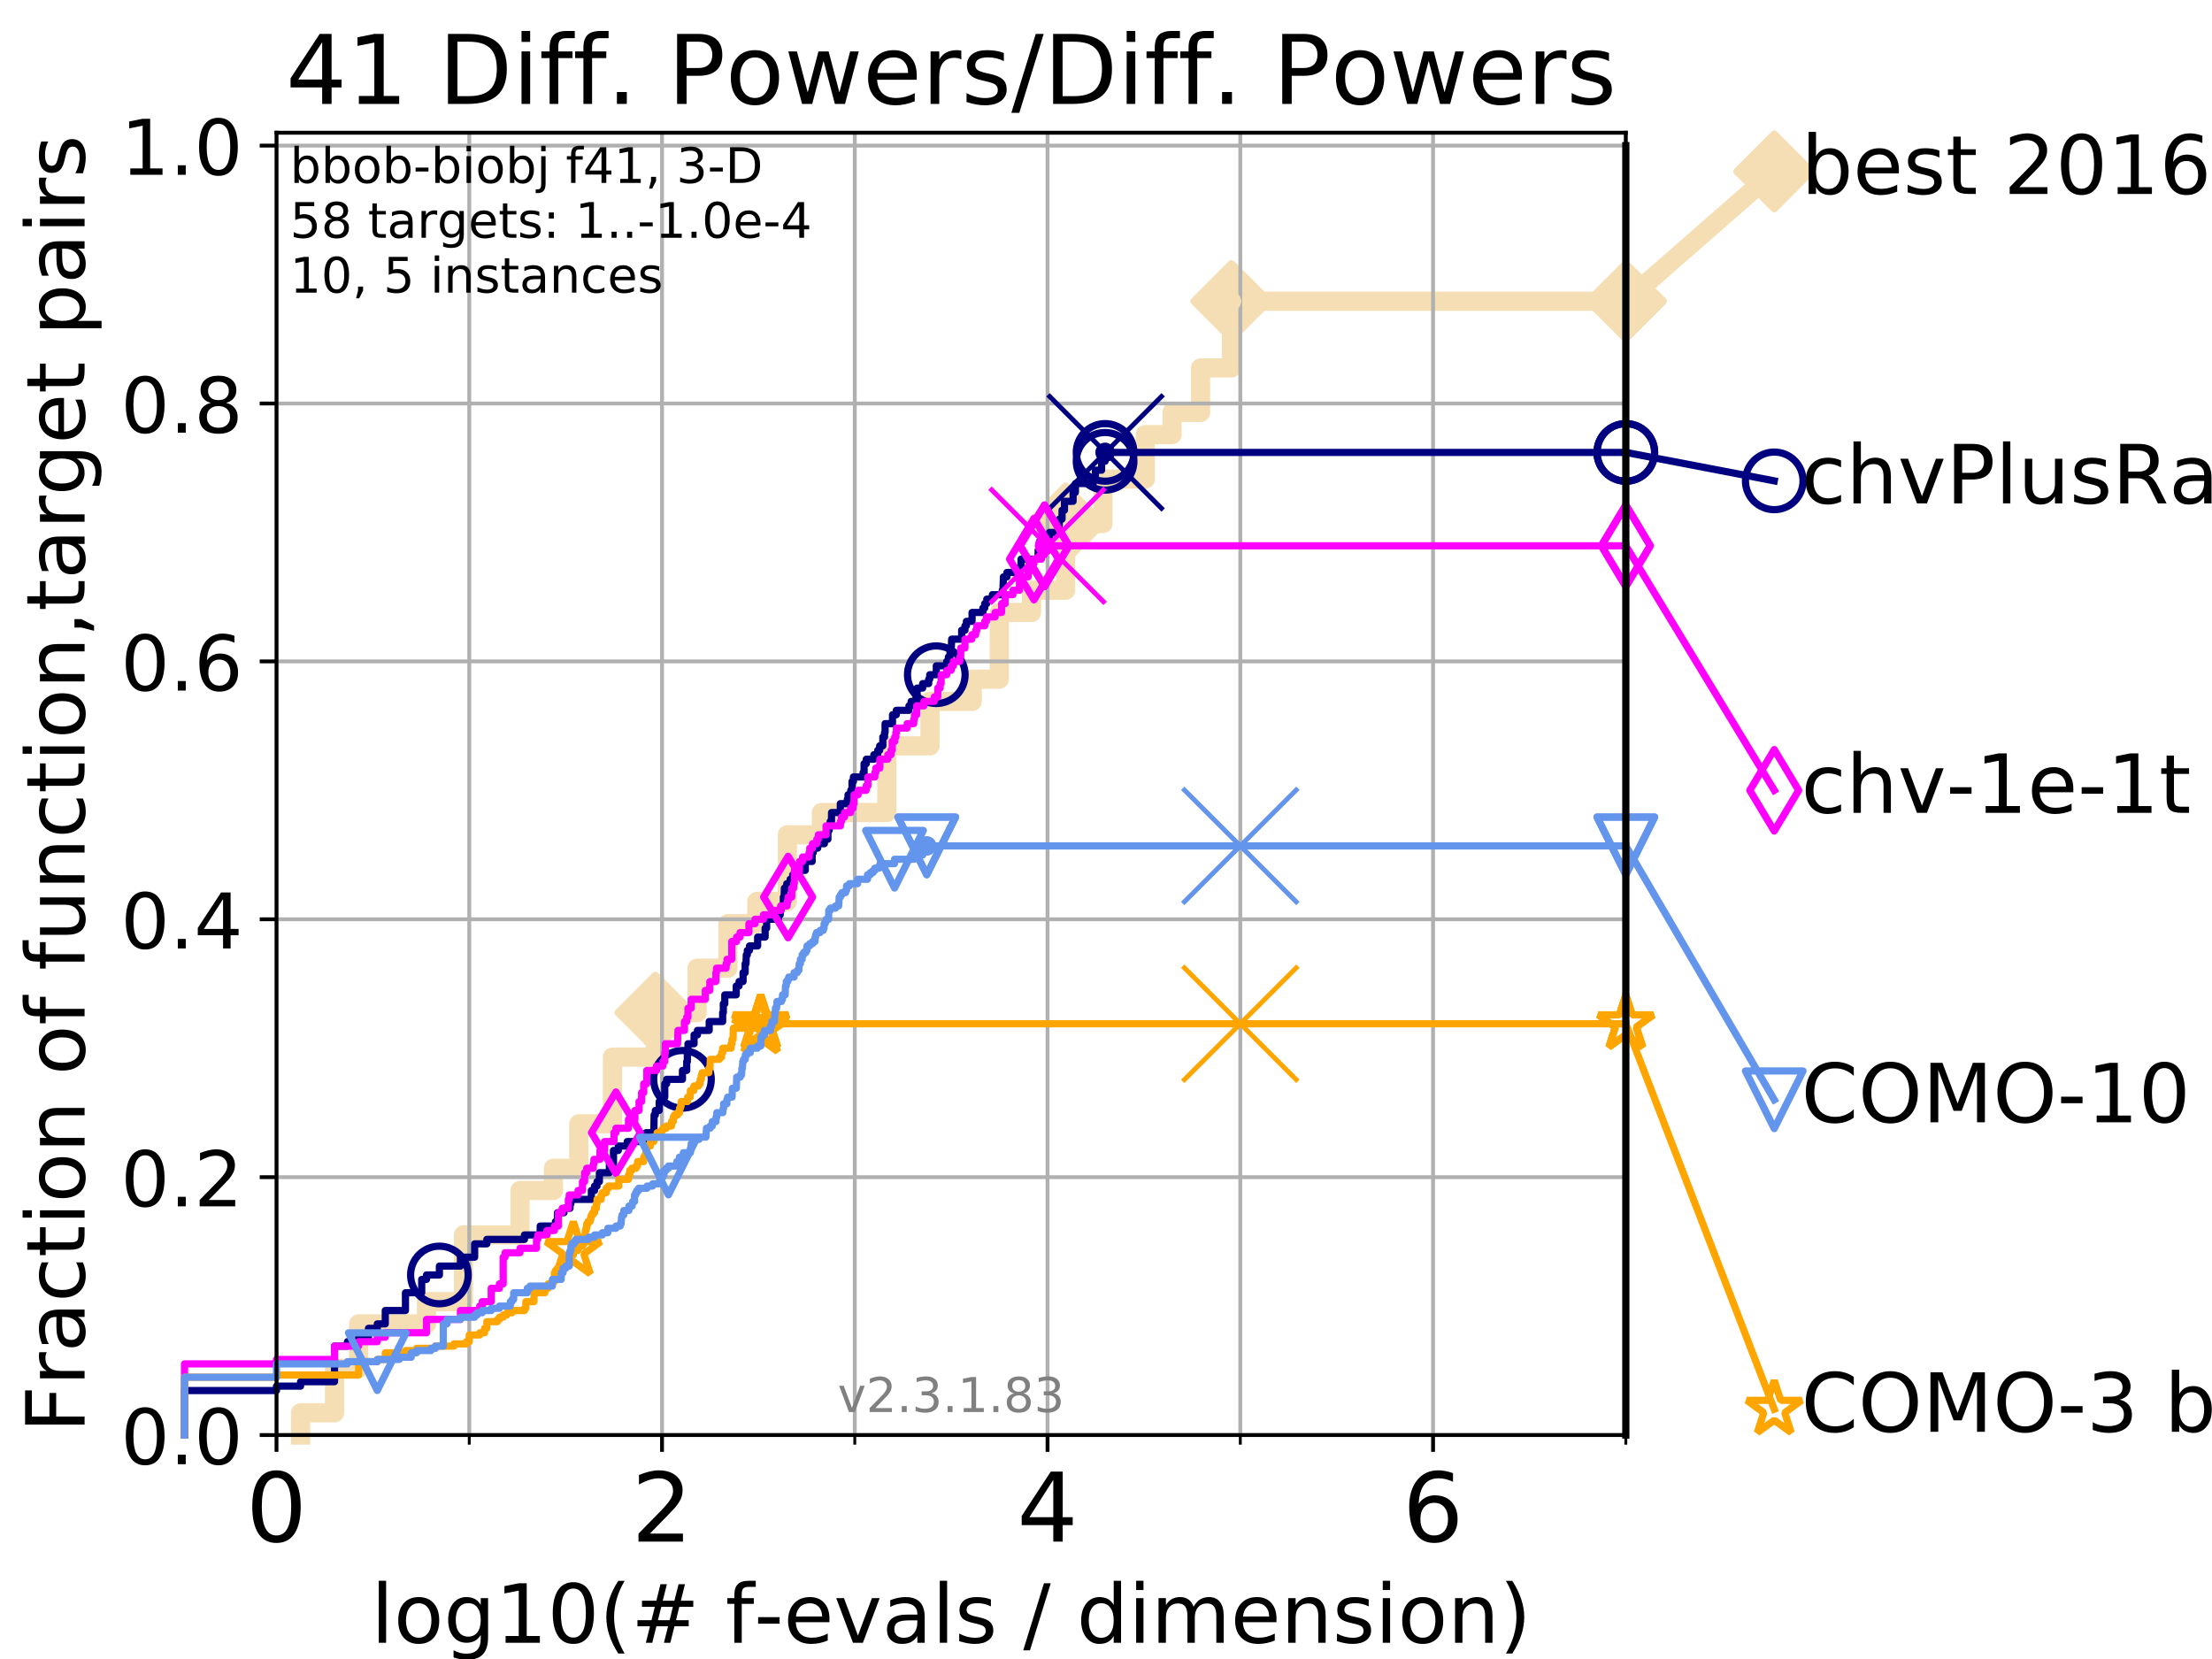 <?xml version="1.0" encoding="utf-8" standalone="no"?>
<!DOCTYPE svg PUBLIC "-//W3C//DTD SVG 1.1//EN"
  "http://www.w3.org/Graphics/SVG/1.1/DTD/svg11.dtd">
<!-- Created with matplotlib (https://matplotlib.org/) -->
<svg height="345.6pt" version="1.1" viewBox="0 0 460.8 345.6" width="460.8pt" xmlns="http://www.w3.org/2000/svg" xmlns:xlink="http://www.w3.org/1999/xlink">
 <defs>
  <style type="text/css">
*{stroke-linecap:butt;stroke-linejoin:round;}
  </style>
 </defs>
 <g id="figure_1">
  <g id="patch_1">
   <path d="M 0 345.6 
L 460.8 345.6 
L 460.8 0 
L 0 0 
z
" style="fill:#ffffff;"/>
  </g>
  <g id="axes_1">
   <g id="patch_2">
    <path d="M 57.6 298.944 
L 338.688 298.944 
L 338.688 27.648 
L 57.6 27.648 
z
" style="fill:#ffffff;"/>
   </g>
   <g id="line2d_1">
    <path d="M 62.617 298.944 
L 62.617 294.313 
L 69.688 294.313 
L 69.688 285.05 
L 74.705 285.05 
L 74.705 275.788 
L 88.847 275.788 
L 88.847 271.157 
L 96.552 271.157 
L 96.552 257.263 
L 108.326 257.263 
L 108.326 248.001 
L 115.291 248.001 
L 115.291 243.37 
L 120.572 243.37 
L 120.572 234.107 
L 127.59 234.107 
L 127.59 220.214 
L 136.52 220.214 
L 136.52 210.951 
L 145.213 210.951 
L 145.213 201.689 
L 151.635 201.689 
L 151.635 192.426 
L 157.66 192.426 
L 157.66 187.795 
L 164.024 187.795 
L 164.024 173.901 
L 171.117 173.901 
L 171.117 169.27 
L 184.745 169.27 
L 184.745 155.377 
L 193.734 155.377 
L 193.734 146.114 
L 202.539 146.114 
L 202.539 141.483 
L 208.173 141.483 
L 208.173 127.589 
L 214.88 127.589 
L 214.88 122.958 
L 221.98 122.958 
L 221.98 109.065 
L 229.762 109.065 
L 229.762 99.802 
L 238.583 99.802 
L 238.583 90.54 
L 244.159 90.54 
L 244.159 85.909 
L 250.108 85.909 
L 250.108 76.646 
L 256.532 76.646 
L 256.532 62.753 
L 338.688 62.753 
" style="fill:none;stroke:#f5deb3;stroke-linecap:square;stroke-width:4;"/>
   </g>
   <g id="line2d_2">
    <defs>
     <path d="M 0 7.778 
L 7.778 0 
L 0 -7.778 
L -7.778 0 
z
" id="m260b8b5c06" style="stroke:#f5deb3;stroke-linejoin:miter;stroke-width:1.5;"/>
    </defs>
    <g>
     <use style="fill:#f5deb3;stroke:#f5deb3;stroke-linejoin:miter;stroke-width:1.5;" x="136.52" xlink:href="#m260b8b5c06" y="210.951"/>
     <use style="fill:#f5deb3;stroke:#f5deb3;stroke-linejoin:miter;stroke-width:1.5;" x="221.98" xlink:href="#m260b8b5c06" y="109.065"/>
     <use style="fill:#f5deb3;stroke:#f5deb3;stroke-linejoin:miter;stroke-width:1.5;" x="256.532" xlink:href="#m260b8b5c06" y="62.753"/>
     <use style="fill:#f5deb3;stroke:#f5deb3;stroke-linejoin:miter;stroke-width:1.5;" x="256.532" xlink:href="#m260b8b5c06" y="62.753"/>
     <use style="fill:#f5deb3;stroke:#f5deb3;stroke-linejoin:miter;stroke-width:1.5;" x="338.688" xlink:href="#m260b8b5c06" y="62.753"/>
    </g>
   </g>
   <g id="line2d_3">
    <path style="fill:none;stroke:#f5deb3;stroke-linecap:square;stroke-width:4;"/>
    <g/>
   </g>
   <g id="line2d_4">
    <path d="M 338.688 62.753 
L 369.608 35.706 
" style="fill:none;stroke:#f5deb3;stroke-linecap:square;stroke-width:4;"/>
    <g>
     <use style="fill:#f5deb3;stroke:#f5deb3;stroke-linejoin:miter;stroke-width:1.5;" x="338.688" xlink:href="#m260b8b5c06" y="62.753"/>
     <use style="fill:#f5deb3;stroke:#f5deb3;stroke-linejoin:miter;stroke-width:1.5;" x="369.608" xlink:href="#m260b8b5c06" y="35.706"/>
    </g>
   </g>
   <g id="matplotlib.axis_1">
    <g id="xtick_1">
     <g id="line2d_5">
      <path clip-path="url(#p7d8e8eca30)" d="M 57.6 298.944 
L 57.6 27.648 
" style="fill:none;stroke:#b0b0b0;stroke-linecap:square;stroke-width:0.8;"/>
     </g>
     <g id="line2d_6">
      <defs>
       <path d="M 0 0 
L 0 3.5 
" id="ma81df295d7" style="stroke:#000000;stroke-width:0.8;"/>
      </defs>
      <g>
       <use style="stroke:#000000;stroke-width:0.8;" x="57.6" xlink:href="#ma81df295d7" y="298.944"/>
      </g>
     </g>
     <g id="text_1">
      <!-- 0 -->
      <defs>
       <path d="M 31.781 66.406 
Q 24.172 66.406 20.328 58.906 
Q 16.5 51.422 16.5 36.375 
Q 16.5 21.391 20.328 13.891 
Q 24.172 6.391 31.781 6.391 
Q 39.453 6.391 43.281 13.891 
Q 47.125 21.391 47.125 36.375 
Q 47.125 51.422 43.281 58.906 
Q 39.453 66.406 31.781 66.406 
z
M 31.781 74.219 
Q 44.047 74.219 50.516 64.516 
Q 56.984 54.828 56.984 36.375 
Q 56.984 17.969 50.516 8.266 
Q 44.047 -1.422 31.781 -1.422 
Q 19.531 -1.422 13.062 8.266 
Q 6.594 17.969 6.594 36.375 
Q 6.594 54.828 13.062 64.516 
Q 19.531 74.219 31.781 74.219 
z
" id="DejaVuSans-48"/>
      </defs>
      <g transform="translate(51.237 321.141)scale(0.2 -0.2)">
       <use xlink:href="#DejaVuSans-48"/>
      </g>
     </g>
    </g>
    <g id="xtick_2">
     <g id="line2d_7">
      <path clip-path="url(#p7d8e8eca30)" d="M 137.911 298.944 
L 137.911 27.648 
" style="fill:none;stroke:#b0b0b0;stroke-linecap:square;stroke-width:0.8;"/>
     </g>
     <g id="line2d_8">
      <g>
       <use style="stroke:#000000;stroke-width:0.8;" x="137.911" xlink:href="#ma81df295d7" y="298.944"/>
      </g>
     </g>
     <g id="text_2">
      <!-- 2 -->
      <defs>
       <path d="M 19.188 8.297 
L 53.609 8.297 
L 53.609 0 
L 7.328 0 
L 7.328 8.297 
Q 12.938 14.109 22.625 23.891 
Q 32.328 33.688 34.812 36.531 
Q 39.547 41.844 41.422 45.531 
Q 43.312 49.219 43.312 52.781 
Q 43.312 58.594 39.234 62.25 
Q 35.156 65.922 28.609 65.922 
Q 23.969 65.922 18.812 64.312 
Q 13.672 62.703 7.812 59.422 
L 7.812 69.391 
Q 13.766 71.781 18.938 73 
Q 24.125 74.219 28.422 74.219 
Q 39.75 74.219 46.484 68.547 
Q 53.219 62.891 53.219 53.422 
Q 53.219 48.922 51.531 44.891 
Q 49.859 40.875 45.406 35.406 
Q 44.188 33.984 37.641 27.219 
Q 31.109 20.453 19.188 8.297 
z
" id="DejaVuSans-50"/>
      </defs>
      <g transform="translate(131.548 321.141)scale(0.2 -0.2)">
       <use xlink:href="#DejaVuSans-50"/>
      </g>
     </g>
    </g>
    <g id="xtick_3">
     <g id="line2d_9">
      <path clip-path="url(#p7d8e8eca30)" d="M 218.222 298.944 
L 218.222 27.648 
" style="fill:none;stroke:#b0b0b0;stroke-linecap:square;stroke-width:0.8;"/>
     </g>
     <g id="line2d_10">
      <g>
       <use style="stroke:#000000;stroke-width:0.8;" x="218.222" xlink:href="#ma81df295d7" y="298.944"/>
      </g>
     </g>
     <g id="text_3">
      <!-- 4 -->
      <defs>
       <path d="M 37.797 64.312 
L 12.891 25.391 
L 37.797 25.391 
z
M 35.203 72.906 
L 47.609 72.906 
L 47.609 25.391 
L 58.016 25.391 
L 58.016 17.188 
L 47.609 17.188 
L 47.609 0 
L 37.797 0 
L 37.797 17.188 
L 4.891 17.188 
L 4.891 26.703 
z
" id="DejaVuSans-52"/>
      </defs>
      <g transform="translate(211.859 321.141)scale(0.2 -0.2)">
       <use xlink:href="#DejaVuSans-52"/>
      </g>
     </g>
    </g>
    <g id="xtick_4">
     <g id="line2d_11">
      <path clip-path="url(#p7d8e8eca30)" d="M 298.533 298.944 
L 298.533 27.648 
" style="fill:none;stroke:#b0b0b0;stroke-linecap:square;stroke-width:0.8;"/>
     </g>
     <g id="line2d_12">
      <g>
       <use style="stroke:#000000;stroke-width:0.8;" x="298.533" xlink:href="#ma81df295d7" y="298.944"/>
      </g>
     </g>
     <g id="text_4">
      <!-- 6 -->
      <defs>
       <path d="M 33.016 40.375 
Q 26.375 40.375 22.484 35.828 
Q 18.609 31.297 18.609 23.391 
Q 18.609 15.531 22.484 10.953 
Q 26.375 6.391 33.016 6.391 
Q 39.656 6.391 43.531 10.953 
Q 47.406 15.531 47.406 23.391 
Q 47.406 31.297 43.531 35.828 
Q 39.656 40.375 33.016 40.375 
z
M 52.594 71.297 
L 52.594 62.312 
Q 48.875 64.062 45.094 64.984 
Q 41.312 65.922 37.594 65.922 
Q 27.828 65.922 22.672 59.328 
Q 17.531 52.734 16.797 39.406 
Q 19.672 43.656 24.016 45.922 
Q 28.375 48.188 33.594 48.188 
Q 44.578 48.188 50.953 41.516 
Q 57.328 34.859 57.328 23.391 
Q 57.328 12.156 50.688 5.359 
Q 44.047 -1.422 33.016 -1.422 
Q 20.359 -1.422 13.672 8.266 
Q 6.984 17.969 6.984 36.375 
Q 6.984 53.656 15.188 63.938 
Q 23.391 74.219 37.203 74.219 
Q 40.922 74.219 44.703 73.484 
Q 48.484 72.75 52.594 71.297 
z
" id="DejaVuSans-54"/>
      </defs>
      <g transform="translate(292.17 321.141)scale(0.2 -0.2)">
       <use xlink:href="#DejaVuSans-54"/>
      </g>
     </g>
    </g>
    <g id="xtick_5">
     <g id="line2d_13">
      <path clip-path="url(#p7d8e8eca30)" d="M 97.755 298.944 
L 97.755 27.648 
" style="fill:none;stroke:#b0b0b0;stroke-linecap:square;stroke-width:0.8;"/>
     </g>
     <g id="line2d_14">
      <defs>
       <path d="M 0 0 
L 0 2 
" id="mad7b3aa4d8" style="stroke:#000000;stroke-width:0.6;"/>
      </defs>
      <g>
       <use style="stroke:#000000;stroke-width:0.6;" x="97.755" xlink:href="#mad7b3aa4d8" y="298.944"/>
      </g>
     </g>
    </g>
    <g id="xtick_6">
     <g id="line2d_15">
      <path clip-path="url(#p7d8e8eca30)" d="M 178.066 298.944 
L 178.066 27.648 
" style="fill:none;stroke:#b0b0b0;stroke-linecap:square;stroke-width:0.8;"/>
     </g>
     <g id="line2d_16">
      <g>
       <use style="stroke:#000000;stroke-width:0.6;" x="178.066" xlink:href="#mad7b3aa4d8" y="298.944"/>
      </g>
     </g>
    </g>
    <g id="xtick_7">
     <g id="line2d_17">
      <path clip-path="url(#p7d8e8eca30)" d="M 258.377 298.944 
L 258.377 27.648 
" style="fill:none;stroke:#b0b0b0;stroke-linecap:square;stroke-width:0.8;"/>
     </g>
     <g id="line2d_18">
      <g>
       <use style="stroke:#000000;stroke-width:0.6;" x="258.377" xlink:href="#mad7b3aa4d8" y="298.944"/>
      </g>
     </g>
    </g>
    <g id="xtick_8">
     <g id="line2d_19">
      <path clip-path="url(#p7d8e8eca30)" d="M 338.688 298.944 
L 338.688 27.648 
" style="fill:none;stroke:#b0b0b0;stroke-linecap:square;stroke-width:0.8;"/>
     </g>
     <g id="line2d_20">
      <g>
       <use style="stroke:#000000;stroke-width:0.6;" x="338.688" xlink:href="#mad7b3aa4d8" y="298.944"/>
      </g>
     </g>
    </g>
    <g id="text_5">
     <!-- log10(# f-evals / dimension) -->
     <defs>
      <path d="M 9.422 75.984 
L 18.406 75.984 
L 18.406 0 
L 9.422 0 
z
" id="DejaVuSans-108"/>
      <path d="M 30.609 48.391 
Q 23.391 48.391 19.188 42.75 
Q 14.984 37.109 14.984 27.297 
Q 14.984 17.484 19.156 11.844 
Q 23.344 6.203 30.609 6.203 
Q 37.797 6.203 41.984 11.859 
Q 46.188 17.531 46.188 27.297 
Q 46.188 37.016 41.984 42.703 
Q 37.797 48.391 30.609 48.391 
z
M 30.609 56 
Q 42.328 56 49.016 48.375 
Q 55.719 40.766 55.719 27.297 
Q 55.719 13.875 49.016 6.219 
Q 42.328 -1.422 30.609 -1.422 
Q 18.844 -1.422 12.172 6.219 
Q 5.516 13.875 5.516 27.297 
Q 5.516 40.766 12.172 48.375 
Q 18.844 56 30.609 56 
z
" id="DejaVuSans-111"/>
      <path d="M 45.406 27.984 
Q 45.406 37.75 41.375 43.109 
Q 37.359 48.484 30.078 48.484 
Q 22.859 48.484 18.828 43.109 
Q 14.797 37.75 14.797 27.984 
Q 14.797 18.266 18.828 12.891 
Q 22.859 7.516 30.078 7.516 
Q 37.359 7.516 41.375 12.891 
Q 45.406 18.266 45.406 27.984 
z
M 54.391 6.781 
Q 54.391 -7.172 48.188 -13.984 
Q 42 -20.797 29.203 -20.797 
Q 24.469 -20.797 20.266 -20.094 
Q 16.062 -19.391 12.109 -17.922 
L 12.109 -9.188 
Q 16.062 -11.328 19.922 -12.344 
Q 23.781 -13.375 27.781 -13.375 
Q 36.625 -13.375 41.016 -8.766 
Q 45.406 -4.156 45.406 5.172 
L 45.406 9.625 
Q 42.625 4.781 38.281 2.391 
Q 33.938 0 27.875 0 
Q 17.828 0 11.672 7.656 
Q 5.516 15.328 5.516 27.984 
Q 5.516 40.672 11.672 48.328 
Q 17.828 56 27.875 56 
Q 33.938 56 38.281 53.609 
Q 42.625 51.219 45.406 46.391 
L 45.406 54.688 
L 54.391 54.688 
z
" id="DejaVuSans-103"/>
      <path d="M 12.406 8.297 
L 28.516 8.297 
L 28.516 63.922 
L 10.984 60.406 
L 10.984 69.391 
L 28.422 72.906 
L 38.281 72.906 
L 38.281 8.297 
L 54.391 8.297 
L 54.391 0 
L 12.406 0 
z
" id="DejaVuSans-49"/>
      <path d="M 31 75.875 
Q 24.469 64.656 21.281 53.656 
Q 18.109 42.672 18.109 31.391 
Q 18.109 20.125 21.312 9.062 
Q 24.516 -2 31 -13.188 
L 23.188 -13.188 
Q 15.875 -1.703 12.234 9.375 
Q 8.594 20.453 8.594 31.391 
Q 8.594 42.281 12.203 53.312 
Q 15.828 64.359 23.188 75.875 
z
" id="DejaVuSans-40"/>
      <path d="M 51.125 44 
L 36.922 44 
L 32.812 27.688 
L 47.125 27.688 
z
M 43.797 71.781 
L 38.719 51.516 
L 52.984 51.516 
L 58.109 71.781 
L 65.922 71.781 
L 60.891 51.516 
L 76.125 51.516 
L 76.125 44 
L 58.984 44 
L 54.984 27.688 
L 70.516 27.688 
L 70.516 20.219 
L 53.078 20.219 
L 48 0 
L 40.188 0 
L 45.219 20.219 
L 30.906 20.219 
L 25.875 0 
L 18.016 0 
L 23.094 20.219 
L 7.719 20.219 
L 7.719 27.688 
L 24.906 27.688 
L 29 44 
L 13.281 44 
L 13.281 51.516 
L 30.906 51.516 
L 35.891 71.781 
z
" id="DejaVuSans-35"/>
      <path id="DejaVuSans-32"/>
      <path d="M 37.109 75.984 
L 37.109 68.5 
L 28.516 68.5 
Q 23.688 68.5 21.797 66.547 
Q 19.922 64.594 19.922 59.516 
L 19.922 54.688 
L 34.719 54.688 
L 34.719 47.703 
L 19.922 47.703 
L 19.922 0 
L 10.891 0 
L 10.891 47.703 
L 2.297 47.703 
L 2.297 54.688 
L 10.891 54.688 
L 10.891 58.5 
Q 10.891 67.625 15.141 71.797 
Q 19.391 75.984 28.609 75.984 
z
" id="DejaVuSans-102"/>
      <path d="M 4.891 31.391 
L 31.203 31.391 
L 31.203 23.391 
L 4.891 23.391 
z
" id="DejaVuSans-45"/>
      <path d="M 56.203 29.594 
L 56.203 25.203 
L 14.891 25.203 
Q 15.484 15.922 20.484 11.062 
Q 25.484 6.203 34.422 6.203 
Q 39.594 6.203 44.453 7.469 
Q 49.312 8.734 54.109 11.281 
L 54.109 2.781 
Q 49.266 0.734 44.188 -0.344 
Q 39.109 -1.422 33.891 -1.422 
Q 20.797 -1.422 13.156 6.188 
Q 5.516 13.812 5.516 26.812 
Q 5.516 40.234 12.766 48.109 
Q 20.016 56 32.328 56 
Q 43.359 56 49.781 48.891 
Q 56.203 41.797 56.203 29.594 
z
M 47.219 32.234 
Q 47.125 39.594 43.094 43.984 
Q 39.062 48.391 32.422 48.391 
Q 24.906 48.391 20.391 44.141 
Q 15.875 39.891 15.188 32.172 
z
" id="DejaVuSans-101"/>
      <path d="M 2.984 54.688 
L 12.5 54.688 
L 29.594 8.797 
L 46.688 54.688 
L 56.203 54.688 
L 35.688 0 
L 23.484 0 
z
" id="DejaVuSans-118"/>
      <path d="M 34.281 27.484 
Q 23.391 27.484 19.188 25 
Q 14.984 22.516 14.984 16.5 
Q 14.984 11.719 18.141 8.906 
Q 21.297 6.109 26.703 6.109 
Q 34.188 6.109 38.703 11.406 
Q 43.219 16.703 43.219 25.484 
L 43.219 27.484 
z
M 52.203 31.203 
L 52.203 0 
L 43.219 0 
L 43.219 8.297 
Q 40.141 3.328 35.547 0.953 
Q 30.953 -1.422 24.312 -1.422 
Q 15.922 -1.422 10.953 3.297 
Q 6 8.016 6 15.922 
Q 6 25.141 12.172 29.828 
Q 18.359 34.516 30.609 34.516 
L 43.219 34.516 
L 43.219 35.406 
Q 43.219 41.609 39.141 45 
Q 35.062 48.391 27.688 48.391 
Q 23 48.391 18.547 47.266 
Q 14.109 46.141 10.016 43.891 
L 10.016 52.203 
Q 14.938 54.109 19.578 55.047 
Q 24.219 56 28.609 56 
Q 40.484 56 46.344 49.844 
Q 52.203 43.703 52.203 31.203 
z
" id="DejaVuSans-97"/>
      <path d="M 44.281 53.078 
L 44.281 44.578 
Q 40.484 46.531 36.375 47.5 
Q 32.281 48.484 27.875 48.484 
Q 21.188 48.484 17.844 46.438 
Q 14.5 44.391 14.5 40.281 
Q 14.5 37.156 16.891 35.375 
Q 19.281 33.594 26.516 31.984 
L 29.594 31.297 
Q 39.156 29.25 43.188 25.516 
Q 47.219 21.781 47.219 15.094 
Q 47.219 7.469 41.188 3.016 
Q 35.156 -1.422 24.609 -1.422 
Q 20.219 -1.422 15.453 -0.562 
Q 10.688 0.297 5.422 2 
L 5.422 11.281 
Q 10.406 8.688 15.234 7.391 
Q 20.062 6.109 24.812 6.109 
Q 31.156 6.109 34.562 8.281 
Q 37.984 10.453 37.984 14.406 
Q 37.984 18.062 35.516 20.016 
Q 33.062 21.969 24.703 23.781 
L 21.578 24.516 
Q 13.234 26.266 9.516 29.906 
Q 5.812 33.547 5.812 39.891 
Q 5.812 47.609 11.281 51.797 
Q 16.75 56 26.812 56 
Q 31.781 56 36.172 55.266 
Q 40.578 54.547 44.281 53.078 
z
" id="DejaVuSans-115"/>
      <path d="M 25.391 72.906 
L 33.688 72.906 
L 8.297 -9.281 
L 0 -9.281 
z
" id="DejaVuSans-47"/>
      <path d="M 45.406 46.391 
L 45.406 75.984 
L 54.391 75.984 
L 54.391 0 
L 45.406 0 
L 45.406 8.203 
Q 42.578 3.328 38.25 0.953 
Q 33.938 -1.422 27.875 -1.422 
Q 17.969 -1.422 11.734 6.484 
Q 5.516 14.406 5.516 27.297 
Q 5.516 40.188 11.734 48.094 
Q 17.969 56 27.875 56 
Q 33.938 56 38.25 53.625 
Q 42.578 51.266 45.406 46.391 
z
M 14.797 27.297 
Q 14.797 17.391 18.875 11.75 
Q 22.953 6.109 30.078 6.109 
Q 37.203 6.109 41.297 11.75 
Q 45.406 17.391 45.406 27.297 
Q 45.406 37.203 41.297 42.844 
Q 37.203 48.484 30.078 48.484 
Q 22.953 48.484 18.875 42.844 
Q 14.797 37.203 14.797 27.297 
z
" id="DejaVuSans-100"/>
      <path d="M 9.422 54.688 
L 18.406 54.688 
L 18.406 0 
L 9.422 0 
z
M 9.422 75.984 
L 18.406 75.984 
L 18.406 64.594 
L 9.422 64.594 
z
" id="DejaVuSans-105"/>
      <path d="M 52 44.188 
Q 55.375 50.25 60.062 53.125 
Q 64.75 56 71.094 56 
Q 79.641 56 84.281 50.016 
Q 88.922 44.047 88.922 33.016 
L 88.922 0 
L 79.891 0 
L 79.891 32.719 
Q 79.891 40.578 77.094 44.375 
Q 74.312 48.188 68.609 48.188 
Q 61.625 48.188 57.562 43.547 
Q 53.516 38.922 53.516 30.906 
L 53.516 0 
L 44.484 0 
L 44.484 32.719 
Q 44.484 40.625 41.703 44.406 
Q 38.922 48.188 33.109 48.188 
Q 26.219 48.188 22.156 43.531 
Q 18.109 38.875 18.109 30.906 
L 18.109 0 
L 9.078 0 
L 9.078 54.688 
L 18.109 54.688 
L 18.109 46.188 
Q 21.188 51.219 25.484 53.609 
Q 29.781 56 35.688 56 
Q 41.656 56 45.828 52.969 
Q 50 49.953 52 44.188 
z
" id="DejaVuSans-109"/>
      <path d="M 54.891 33.016 
L 54.891 0 
L 45.906 0 
L 45.906 32.719 
Q 45.906 40.484 42.875 44.328 
Q 39.844 48.188 33.797 48.188 
Q 26.516 48.188 22.312 43.547 
Q 18.109 38.922 18.109 30.906 
L 18.109 0 
L 9.078 0 
L 9.078 54.688 
L 18.109 54.688 
L 18.109 46.188 
Q 21.344 51.125 25.703 53.562 
Q 30.078 56 35.797 56 
Q 45.219 56 50.047 50.172 
Q 54.891 44.344 54.891 33.016 
z
" id="DejaVuSans-110"/>
      <path d="M 8.016 75.875 
L 15.828 75.875 
Q 23.141 64.359 26.781 53.312 
Q 30.422 42.281 30.422 31.391 
Q 30.422 20.453 26.781 9.375 
Q 23.141 -1.703 15.828 -13.188 
L 8.016 -13.188 
Q 14.5 -2 17.703 9.062 
Q 20.906 20.125 20.906 31.391 
Q 20.906 42.672 17.703 53.656 
Q 14.5 64.656 8.016 75.875 
z
" id="DejaVuSans-41"/>
     </defs>
     <g transform="translate(77.303 342.218)scale(0.17 -0.17)">
      <use xlink:href="#DejaVuSans-108"/>
      <use x="27.783" xlink:href="#DejaVuSans-111"/>
      <use x="88.965" xlink:href="#DejaVuSans-103"/>
      <use x="152.441" xlink:href="#DejaVuSans-49"/>
      <use x="216.064" xlink:href="#DejaVuSans-48"/>
      <use x="279.688" xlink:href="#DejaVuSans-40"/>
      <use x="318.701" xlink:href="#DejaVuSans-35"/>
      <use x="402.49" xlink:href="#DejaVuSans-32"/>
      <use x="434.277" xlink:href="#DejaVuSans-102"/>
      <use x="469.404" xlink:href="#DejaVuSans-45"/>
      <use x="505.488" xlink:href="#DejaVuSans-101"/>
      <use x="567.012" xlink:href="#DejaVuSans-118"/>
      <use x="626.191" xlink:href="#DejaVuSans-97"/>
      <use x="687.471" xlink:href="#DejaVuSans-108"/>
      <use x="715.254" xlink:href="#DejaVuSans-115"/>
      <use x="767.354" xlink:href="#DejaVuSans-32"/>
      <use x="799.141" xlink:href="#DejaVuSans-47"/>
      <use x="832.832" xlink:href="#DejaVuSans-32"/>
      <use x="864.619" xlink:href="#DejaVuSans-100"/>
      <use x="928.096" xlink:href="#DejaVuSans-105"/>
      <use x="955.879" xlink:href="#DejaVuSans-109"/>
      <use x="1053.291" xlink:href="#DejaVuSans-101"/>
      <use x="1114.814" xlink:href="#DejaVuSans-110"/>
      <use x="1178.193" xlink:href="#DejaVuSans-115"/>
      <use x="1230.293" xlink:href="#DejaVuSans-105"/>
      <use x="1258.076" xlink:href="#DejaVuSans-111"/>
      <use x="1319.258" xlink:href="#DejaVuSans-110"/>
      <use x="1382.637" xlink:href="#DejaVuSans-41"/>
     </g>
    </g>
   </g>
   <g id="matplotlib.axis_2">
    <g id="ytick_1">
     <g id="line2d_21">
      <path clip-path="url(#p7d8e8eca30)" d="M 57.6 298.944 
L 338.688 298.944 
" style="fill:none;stroke:#b0b0b0;stroke-linecap:square;stroke-width:0.8;"/>
     </g>
     <g id="line2d_22">
      <defs>
       <path d="M 0 0 
L -3.5 0 
" id="m6dad32bd5e" style="stroke:#000000;stroke-width:0.8;"/>
      </defs>
      <g>
       <use style="stroke:#000000;stroke-width:0.8;" x="57.6" xlink:href="#m6dad32bd5e" y="298.944"/>
      </g>
     </g>
     <g id="text_6">
      <!-- 0.0 -->
      <defs>
       <path d="M 10.688 12.406 
L 21 12.406 
L 21 0 
L 10.688 0 
z
" id="DejaVuSans-46"/>
      </defs>
      <g transform="translate(25.155 305.023)scale(0.16 -0.16)">
       <use xlink:href="#DejaVuSans-48"/>
       <use x="63.623" xlink:href="#DejaVuSans-46"/>
       <use x="95.41" xlink:href="#DejaVuSans-48"/>
      </g>
     </g>
    </g>
    <g id="ytick_2">
     <g id="line2d_23">
      <path clip-path="url(#p7d8e8eca30)" d="M 57.6 245.222 
L 338.688 245.222 
" style="fill:none;stroke:#b0b0b0;stroke-linecap:square;stroke-width:0.8;"/>
     </g>
     <g id="line2d_24">
      <g>
       <use style="stroke:#000000;stroke-width:0.8;" x="57.6" xlink:href="#m6dad32bd5e" y="245.222"/>
      </g>
     </g>
     <g id="text_7">
      <!-- 0.2 -->
      <g transform="translate(25.155 251.301)scale(0.16 -0.16)">
       <use xlink:href="#DejaVuSans-48"/>
       <use x="63.623" xlink:href="#DejaVuSans-46"/>
       <use x="95.41" xlink:href="#DejaVuSans-50"/>
      </g>
     </g>
    </g>
    <g id="ytick_3">
     <g id="line2d_25">
      <path clip-path="url(#p7d8e8eca30)" d="M 57.6 191.5 
L 338.688 191.5 
" style="fill:none;stroke:#b0b0b0;stroke-linecap:square;stroke-width:0.8;"/>
     </g>
     <g id="line2d_26">
      <g>
       <use style="stroke:#000000;stroke-width:0.8;" x="57.6" xlink:href="#m6dad32bd5e" y="191.5"/>
      </g>
     </g>
     <g id="text_8">
      <!-- 0.4 -->
      <g transform="translate(25.155 197.579)scale(0.16 -0.16)">
       <use xlink:href="#DejaVuSans-48"/>
       <use x="63.623" xlink:href="#DejaVuSans-46"/>
       <use x="95.41" xlink:href="#DejaVuSans-52"/>
      </g>
     </g>
    </g>
    <g id="ytick_4">
     <g id="line2d_27">
      <path clip-path="url(#p7d8e8eca30)" d="M 57.6 137.778 
L 338.688 137.778 
" style="fill:none;stroke:#b0b0b0;stroke-linecap:square;stroke-width:0.8;"/>
     </g>
     <g id="line2d_28">
      <g>
       <use style="stroke:#000000;stroke-width:0.8;" x="57.6" xlink:href="#m6dad32bd5e" y="137.778"/>
      </g>
     </g>
     <g id="text_9">
      <!-- 0.6 -->
      <g transform="translate(25.155 143.857)scale(0.16 -0.16)">
       <use xlink:href="#DejaVuSans-48"/>
       <use x="63.623" xlink:href="#DejaVuSans-46"/>
       <use x="95.41" xlink:href="#DejaVuSans-54"/>
      </g>
     </g>
    </g>
    <g id="ytick_5">
     <g id="line2d_29">
      <path clip-path="url(#p7d8e8eca30)" d="M 57.6 84.056 
L 338.688 84.056 
" style="fill:none;stroke:#b0b0b0;stroke-linecap:square;stroke-width:0.8;"/>
     </g>
     <g id="line2d_30">
      <g>
       <use style="stroke:#000000;stroke-width:0.8;" x="57.6" xlink:href="#m6dad32bd5e" y="84.056"/>
      </g>
     </g>
     <g id="text_10">
      <!-- 0.8 -->
      <defs>
       <path d="M 31.781 34.625 
Q 24.75 34.625 20.719 30.859 
Q 16.703 27.094 16.703 20.516 
Q 16.703 13.922 20.719 10.156 
Q 24.75 6.391 31.781 6.391 
Q 38.812 6.391 42.859 10.172 
Q 46.922 13.969 46.922 20.516 
Q 46.922 27.094 42.891 30.859 
Q 38.875 34.625 31.781 34.625 
z
M 21.922 38.812 
Q 15.578 40.375 12.031 44.719 
Q 8.5 49.078 8.5 55.328 
Q 8.5 64.062 14.719 69.141 
Q 20.953 74.219 31.781 74.219 
Q 42.672 74.219 48.875 69.141 
Q 55.078 64.062 55.078 55.328 
Q 55.078 49.078 51.531 44.719 
Q 48 40.375 41.703 38.812 
Q 48.828 37.156 52.797 32.312 
Q 56.781 27.484 56.781 20.516 
Q 56.781 9.906 50.312 4.234 
Q 43.844 -1.422 31.781 -1.422 
Q 19.734 -1.422 13.25 4.234 
Q 6.781 9.906 6.781 20.516 
Q 6.781 27.484 10.781 32.312 
Q 14.797 37.156 21.922 38.812 
z
M 18.312 54.391 
Q 18.312 48.734 21.844 45.562 
Q 25.391 42.391 31.781 42.391 
Q 38.141 42.391 41.719 45.562 
Q 45.312 48.734 45.312 54.391 
Q 45.312 60.062 41.719 63.234 
Q 38.141 66.406 31.781 66.406 
Q 25.391 66.406 21.844 63.234 
Q 18.312 60.062 18.312 54.391 
z
" id="DejaVuSans-56"/>
      </defs>
      <g transform="translate(25.155 90.135)scale(0.16 -0.16)">
       <use xlink:href="#DejaVuSans-48"/>
       <use x="63.623" xlink:href="#DejaVuSans-46"/>
       <use x="95.41" xlink:href="#DejaVuSans-56"/>
      </g>
     </g>
    </g>
    <g id="ytick_6">
     <g id="line2d_31">
      <path clip-path="url(#p7d8e8eca30)" d="M 57.6 30.334 
L 338.688 30.334 
" style="fill:none;stroke:#b0b0b0;stroke-linecap:square;stroke-width:0.8;"/>
     </g>
     <g id="line2d_32">
      <g>
       <use style="stroke:#000000;stroke-width:0.8;" x="57.6" xlink:href="#m6dad32bd5e" y="30.334"/>
      </g>
     </g>
     <g id="text_11">
      <!-- 1.0 -->
      <g transform="translate(25.155 36.413)scale(0.16 -0.16)">
       <use xlink:href="#DejaVuSans-49"/>
       <use x="63.623" xlink:href="#DejaVuSans-46"/>
       <use x="95.41" xlink:href="#DejaVuSans-48"/>
      </g>
     </g>
    </g>
    <g id="text_12">
     <!-- Fraction of function,target pairs -->
     <defs>
      <path d="M 9.812 72.906 
L 51.703 72.906 
L 51.703 64.594 
L 19.672 64.594 
L 19.672 43.109 
L 48.578 43.109 
L 48.578 34.812 
L 19.672 34.812 
L 19.672 0 
L 9.812 0 
z
" id="DejaVuSans-70"/>
      <path d="M 41.109 46.297 
Q 39.594 47.172 37.812 47.578 
Q 36.031 48 33.891 48 
Q 26.266 48 22.188 43.047 
Q 18.109 38.094 18.109 28.812 
L 18.109 0 
L 9.078 0 
L 9.078 54.688 
L 18.109 54.688 
L 18.109 46.188 
Q 20.953 51.172 25.484 53.578 
Q 30.031 56 36.531 56 
Q 37.453 56 38.578 55.875 
Q 39.703 55.766 41.062 55.516 
z
" id="DejaVuSans-114"/>
      <path d="M 48.781 52.594 
L 48.781 44.188 
Q 44.969 46.297 41.141 47.344 
Q 37.312 48.391 33.406 48.391 
Q 24.656 48.391 19.812 42.844 
Q 14.984 37.312 14.984 27.297 
Q 14.984 17.281 19.812 11.734 
Q 24.656 6.203 33.406 6.203 
Q 37.312 6.203 41.141 7.25 
Q 44.969 8.297 48.781 10.406 
L 48.781 2.094 
Q 45.016 0.344 40.984 -0.531 
Q 36.969 -1.422 32.422 -1.422 
Q 20.062 -1.422 12.781 6.344 
Q 5.516 14.109 5.516 27.297 
Q 5.516 40.672 12.859 48.328 
Q 20.219 56 33.016 56 
Q 37.156 56 41.109 55.141 
Q 45.062 54.297 48.781 52.594 
z
" id="DejaVuSans-99"/>
      <path d="M 18.312 70.219 
L 18.312 54.688 
L 36.812 54.688 
L 36.812 47.703 
L 18.312 47.703 
L 18.312 18.016 
Q 18.312 11.328 20.141 9.422 
Q 21.969 7.516 27.594 7.516 
L 36.812 7.516 
L 36.812 0 
L 27.594 0 
Q 17.188 0 13.234 3.875 
Q 9.281 7.766 9.281 18.016 
L 9.281 47.703 
L 2.688 47.703 
L 2.688 54.688 
L 9.281 54.688 
L 9.281 70.219 
z
" id="DejaVuSans-116"/>
      <path d="M 8.5 21.578 
L 8.5 54.688 
L 17.484 54.688 
L 17.484 21.922 
Q 17.484 14.156 20.5 10.266 
Q 23.531 6.391 29.594 6.391 
Q 36.859 6.391 41.078 11.031 
Q 45.312 15.672 45.312 23.688 
L 45.312 54.688 
L 54.297 54.688 
L 54.297 0 
L 45.312 0 
L 45.312 8.406 
Q 42.047 3.422 37.719 1 
Q 33.406 -1.422 27.688 -1.422 
Q 18.266 -1.422 13.375 4.438 
Q 8.5 10.297 8.5 21.578 
z
M 31.109 56 
z
" id="DejaVuSans-117"/>
      <path d="M 11.719 12.406 
L 22.016 12.406 
L 22.016 4 
L 14.016 -11.625 
L 7.719 -11.625 
L 11.719 4 
z
" id="DejaVuSans-44"/>
      <path d="M 18.109 8.203 
L 18.109 -20.797 
L 9.078 -20.797 
L 9.078 54.688 
L 18.109 54.688 
L 18.109 46.391 
Q 20.953 51.266 25.266 53.625 
Q 29.594 56 35.594 56 
Q 45.562 56 51.781 48.094 
Q 58.016 40.188 58.016 27.297 
Q 58.016 14.406 51.781 6.484 
Q 45.562 -1.422 35.594 -1.422 
Q 29.594 -1.422 25.266 0.953 
Q 20.953 3.328 18.109 8.203 
z
M 48.688 27.297 
Q 48.688 37.203 44.609 42.844 
Q 40.531 48.484 33.406 48.484 
Q 26.266 48.484 22.188 42.844 
Q 18.109 37.203 18.109 27.297 
Q 18.109 17.391 22.188 11.75 
Q 26.266 6.109 33.406 6.109 
Q 40.531 6.109 44.609 11.75 
Q 48.688 17.391 48.688 27.297 
z
" id="DejaVuSans-112"/>
     </defs>
     <g transform="translate(17.62 298.435)rotate(-90)scale(0.17 -0.17)">
      <use xlink:href="#DejaVuSans-70"/>
      <use x="57.41" xlink:href="#DejaVuSans-114"/>
      <use x="98.523" xlink:href="#DejaVuSans-97"/>
      <use x="159.803" xlink:href="#DejaVuSans-99"/>
      <use x="214.783" xlink:href="#DejaVuSans-116"/>
      <use x="253.992" xlink:href="#DejaVuSans-105"/>
      <use x="281.775" xlink:href="#DejaVuSans-111"/>
      <use x="342.957" xlink:href="#DejaVuSans-110"/>
      <use x="406.336" xlink:href="#DejaVuSans-32"/>
      <use x="438.123" xlink:href="#DejaVuSans-111"/>
      <use x="499.305" xlink:href="#DejaVuSans-102"/>
      <use x="534.51" xlink:href="#DejaVuSans-32"/>
      <use x="566.297" xlink:href="#DejaVuSans-102"/>
      <use x="601.502" xlink:href="#DejaVuSans-117"/>
      <use x="664.881" xlink:href="#DejaVuSans-110"/>
      <use x="728.26" xlink:href="#DejaVuSans-99"/>
      <use x="783.24" xlink:href="#DejaVuSans-116"/>
      <use x="822.449" xlink:href="#DejaVuSans-105"/>
      <use x="850.232" xlink:href="#DejaVuSans-111"/>
      <use x="911.414" xlink:href="#DejaVuSans-110"/>
      <use x="974.793" xlink:href="#DejaVuSans-44"/>
      <use x="1006.58" xlink:href="#DejaVuSans-116"/>
      <use x="1045.789" xlink:href="#DejaVuSans-97"/>
      <use x="1107.068" xlink:href="#DejaVuSans-114"/>
      <use x="1148.166" xlink:href="#DejaVuSans-103"/>
      <use x="1211.643" xlink:href="#DejaVuSans-101"/>
      <use x="1273.166" xlink:href="#DejaVuSans-116"/>
      <use x="1312.375" xlink:href="#DejaVuSans-32"/>
      <use x="1344.162" xlink:href="#DejaVuSans-112"/>
      <use x="1407.639" xlink:href="#DejaVuSans-97"/>
      <use x="1468.918" xlink:href="#DejaVuSans-105"/>
      <use x="1496.701" xlink:href="#DejaVuSans-114"/>
      <use x="1537.814" xlink:href="#DejaVuSans-115"/>
     </g>
    </g>
   </g>
   <g id="line2d_33">
    <defs>
     <path d="M 0 1.5 
C 0.398 1.5 0.779 1.342 1.061 1.061 
C 1.342 0.779 1.5 0.398 1.5 0 
C 1.5 -0.398 1.342 -0.779 1.061 -1.061 
C 0.779 -1.342 0.398 -1.5 0 -1.5 
C -0.398 -1.5 -0.779 -1.342 -1.061 -1.061 
C -1.342 -0.779 -1.5 -0.398 -1.5 0 
C -1.5 0.398 -1.342 0.779 -1.061 1.061 
C -0.779 1.342 -0.398 1.5 0 1.5 
z
" id="m58fdb017e1" style="stroke:#f5deb3;"/>
    </defs>
    <g>
     <use style="fill:#f5deb3;stroke:#f5deb3;" x="256.532" xlink:href="#m58fdb017e1" y="62.753"/>
     <use style="fill:#f5deb3;stroke:#f5deb3;" x="256.532" xlink:href="#m58fdb017e1" y="62.753"/>
    </g>
   </g>
   <g id="line2d_34">
    <defs>
     <path d="M 0 1.5 
C 0.398 1.5 0.779 1.342 1.061 1.061 
C 1.342 0.779 1.5 0.398 1.5 0 
C 1.5 -0.398 1.342 -0.779 1.061 -1.061 
C 0.779 -1.342 0.398 -1.5 0 -1.5 
C -0.398 -1.5 -0.779 -1.342 -1.061 -1.061 
C -1.342 -0.779 -1.5 -0.398 -1.5 0 
C -1.5 0.398 -1.342 0.779 -1.061 1.061 
C -0.779 1.342 -0.398 1.5 0 1.5 
z
" id="m30ce46712b" style="stroke:#000080;"/>
    </defs>
    <g>
     <use style="fill:#000080;stroke:#000080;" x="230.21" xlink:href="#m30ce46712b" y="94.245"/>
     <use style="fill:#000080;stroke:#000080;" x="230.21" xlink:href="#m30ce46712b" y="94.245"/>
    </g>
   </g>
   <g id="line2d_35">
    <path d="M 38.441 298.944 
L 38.441 289.682 
L 57.6 289.682 
L 57.6 288.755 
L 62.617 288.755 
L 62.617 287.829 
L 69.688 287.829 
L 69.688 280.419 
L 72.376 280.419 
L 72.376 279.493 
L 74.705 279.493 
L 74.705 278.567 
L 76.759 278.567 
L 76.759 276.714 
L 78.596 276.714 
L 78.596 275.788 
L 80.259 275.788 
L 80.259 273.009 
L 84.464 273.009 
L 84.464 269.304 
L 87.85 269.304 
L 87.85 266.526 
L 88.847 266.526 
L 88.847 265.599 
L 91.535 265.599 
L 91.535 263.747 
L 95.918 263.747 
L 95.918 261.894 
L 98.881 261.894 
L 98.881 259.116 
L 101.413 259.116 
L 101.413 258.189 
L 109.252 258.189 
L 109.252 257.263 
L 112.532 257.263 
L 112.532 255.411 
L 115.711 255.411 
L 115.711 254.484 
L 116.122 254.484 
L 116.122 252.632 
L 117.486 252.632 
L 117.486 251.706 
L 118.752 251.706 
L 118.752 250.779 
L 118.925 250.779 
L 118.925 249.853 
L 123.193 249.853 
L 123.193 248.001 
L 123.856 248.001 
L 123.856 247.075 
L 124.369 247.075 
L 124.369 246.148 
L 124.867 246.148 
L 124.867 244.296 
L 126.948 244.296 
L 126.948 242.443 
L 127.799 242.443 
L 127.799 239.665 
L 128.808 239.665 
L 128.808 238.738 
L 130.665 238.738 
L 130.665 237.812 
L 134.591 237.812 
L 134.591 235.96 
L 136.202 235.96 
L 136.266 232.255 
L 136.52 232.255 
L 136.52 231.328 
L 137.32 231.328 
L 137.32 229.476 
L 138.027 229.476 
L 138.027 228.55 
L 138.483 228.55 
L 138.483 225.771 
L 138.872 225.771 
L 138.872 224.845 
L 142.17 224.845 
L 142.17 222.992 
L 143.058 222.992 
L 143.058 221.14 
L 143.187 221.14 
L 143.187 219.287 
L 143.316 219.287 
L 143.316 217.435 
L 144.59 217.435 
L 144.59 215.582 
L 145.289 215.582 
L 145.289 214.656 
L 147.736 214.656 
L 147.736 212.804 
L 150.543 212.804 
L 150.543 210.951 
L 150.683 210.951 
L 150.683 209.099 
L 150.988 209.099 
L 150.988 207.246 
L 153.371 207.246 
L 153.371 205.394 
L 153.96 205.394 
L 153.96 204.467 
L 154.796 204.467 
L 154.796 202.615 
L 155.232 202.615 
L 155.232 200.762 
L 155.404 200.762 
L 155.468 198.91 
L 155.679 198.91 
L 155.679 197.984 
L 156.135 197.984 
L 156.135 197.057 
L 157.828 197.057 
L 157.828 195.205 
L 159.389 195.205 
L 159.389 193.353 
L 159.708 193.353 
L 159.708 191.5 
L 162.145 191.5 
L 162.145 190.574 
L 162.532 190.574 
L 162.532 189.648 
L 162.701 189.648 
L 162.701 188.721 
L 163.185 188.721 
L 163.185 186.869 
L 163.348 186.869 
L 163.402 185.016 
L 163.894 185.016 
L 163.894 184.09 
L 164.612 184.09 
L 164.612 183.164 
L 165.133 183.164 
L 165.133 182.238 
L 166.278 182.238 
L 166.278 181.311 
L 167.756 181.311 
L 167.756 179.459 
L 169.187 179.459 
L 169.187 177.606 
L 169.418 177.606 
L 169.418 176.68 
L 170.347 176.68 
L 170.347 175.754 
L 171.738 175.754 
L 171.738 174.828 
L 172.466 174.828 
L 172.466 172.975 
L 172.736 172.975 
L 172.736 172.049 
L 172.948 172.049 
L 172.948 171.123 
L 173.211 171.123 
L 173.227 169.27 
L 175.053 169.27 
L 175.053 167.418 
L 176.511 167.418 
L 176.511 166.492 
L 176.663 166.492 
L 176.663 165.565 
L 177.233 165.565 
L 177.233 164.639 
L 177.493 164.639 
L 177.493 162.787 
L 177.779 162.787 
L 177.779 161.86 
L 179.797 161.86 
L 179.797 160.934 
L 180.006 160.934 
L 180.006 159.082 
L 180.463 159.082 
L 180.463 158.155 
L 182.041 158.155 
L 182.041 157.229 
L 182.842 157.229 
L 182.842 156.303 
L 183.252 156.303 
L 183.252 155.377 
L 183.913 155.377 
L 183.913 153.524 
L 184.267 153.524 
L 184.267 152.598 
L 184.381 152.598 
L 184.381 150.745 
L 185.914 150.745 
L 185.936 148.893 
L 186.718 148.893 
L 186.718 147.967 
L 189.354 147.967 
L 189.354 147.04 
L 189.802 147.04 
L 189.802 146.114 
L 190.833 146.114 
L 190.833 145.188 
L 191.055 145.188 
L 191.055 143.336 
L 192.208 143.336 
L 192.208 142.409 
L 193.464 142.409 
L 193.464 141.483 
L 193.679 141.483 
L 193.679 140.557 
L 195.047 140.557 
L 195.047 138.704 
L 197.212 138.704 
L 197.212 137.778 
L 197.567 137.778 
L 197.567 136.852 
L 197.906 136.852 
L 197.906 134.999 
L 198.17 134.999 
L 198.247 133.147 
L 200.332 133.147 
L 200.332 131.294 
L 201.019 131.294 
L 201.019 130.368 
L 201.319 130.368 
L 201.319 129.442 
L 202.499 129.442 
L 202.499 127.589 
L 204.751 127.589 
L 204.751 126.663 
L 205.136 126.663 
L 205.136 125.737 
L 205.561 125.737 
L 205.561 124.811 
L 206.72 124.811 
L 206.72 123.884 
L 208.789 123.884 
L 208.789 122.958 
L 208.932 122.958 
L 209.028 120.179 
L 209.765 120.179 
L 209.765 119.253 
L 211.947 119.253 
L 211.947 118.327 
L 212.701 118.327 
L 212.701 116.475 
L 216.262 116.475 
L 216.262 114.622 
L 216.557 114.622 
L 216.557 112.77 
L 217.338 112.77 
L 217.338 111.843 
L 218.624 111.843 
L 218.624 110.917 
L 220.596 110.917 
L 220.698 108.138 
L 221.242 108.138 
L 221.242 106.286 
L 221.748 106.286 
L 221.748 104.433 
L 223.542 104.433 
L 223.542 102.581 
L 224.028 102.581 
L 224.05 100.728 
L 227.725 100.728 
L 227.725 99.802 
L 228.181 99.802 
L 228.197 97.95 
L 229.482 97.95 
L 229.482 96.097 
L 230.21 96.097 
L 230.21 94.245 
L 338.688 94.245 
L 338.688 94.245 
" style="fill:none;stroke:#000080;stroke-linecap:square;stroke-width:1.5;"/>
   </g>
   <g id="line2d_36">
    <defs>
     <path d="M 0 6 
C 1.591 6 3.117 5.368 4.243 4.243 
C 5.368 3.117 6 1.591 6 0 
C 6 -1.591 5.368 -3.117 4.243 -4.243 
C 3.117 -5.368 1.591 -6 0 -6 
C -1.591 -6 -3.117 -5.368 -4.243 -4.243 
C -5.368 -3.117 -6 -1.591 -6 0 
C -6 1.591 -5.368 3.117 -4.243 4.243 
C -3.117 5.368 -1.591 6 0 6 
z
" id="mc4ce0950df" style="stroke:#000080;stroke-width:1.5;"/>
    </defs>
    <g>
     <use style="fill-opacity:0;stroke:#000080;stroke-width:1.5;" x="91.535" xlink:href="#mc4ce0950df" y="265.599"/>
     <use style="fill-opacity:0;stroke:#000080;stroke-width:1.5;" x="142.17" xlink:href="#mc4ce0950df" y="224.845"/>
     <use style="fill-opacity:0;stroke:#000080;stroke-width:1.5;" x="195.047" xlink:href="#mc4ce0950df" y="140.557"/>
     <use style="fill-opacity:0;stroke:#000080;stroke-width:1.5;" x="230.21" xlink:href="#mc4ce0950df" y="96.097"/>
     <use style="fill-opacity:0;stroke:#000080;stroke-width:1.5;" x="230.21" xlink:href="#mc4ce0950df" y="94.245"/>
     <use style="fill-opacity:0;stroke:#000080;stroke-width:1.5;" x="338.688" xlink:href="#mc4ce0950df" y="94.245"/>
    </g>
   </g>
   <g id="line2d_37">
    <path style="fill:none;stroke:#000080;stroke-linecap:square;stroke-width:1.5;"/>
    <g/>
   </g>
   <g id="line2d_38">
    <path clip-path="url(#p7d8e8eca30)" d="M 230.311 94.245 
" style="fill:none;stroke:#000080;stroke-linecap:square;stroke-width:1.5;"/>
    <defs>
     <path d="M -12 12 
L 12 -12 
M -12 -12 
L 12 12 
" id="ma1bd1684a6" style="stroke:#000080;"/>
    </defs>
    <g clip-path="url(#p7d8e8eca30)">
     <use style="fill:#000080;stroke:#000080;" x="230.311" xlink:href="#ma1bd1684a6" y="94.245"/>
    </g>
   </g>
   <g id="line2d_39">
    <defs>
     <path d="M 0 1.5 
C 0.398 1.5 0.779 1.342 1.061 1.061 
C 1.342 0.779 1.5 0.398 1.5 0 
C 1.5 -0.398 1.342 -0.779 1.061 -1.061 
C 0.779 -1.342 0.398 -1.5 0 -1.5 
C -0.398 -1.5 -0.779 -1.342 -1.061 -1.061 
C -1.342 -0.779 -1.5 -0.398 -1.5 0 
C -1.5 0.398 -1.342 0.779 -1.061 1.061 
C -0.779 1.342 -0.398 1.5 0 1.5 
z
" id="md1ab96f052" style="stroke:#ff00ff;"/>
    </defs>
    <g>
     <use style="fill:#ff00ff;stroke:#ff00ff;" x="217.593" xlink:href="#md1ab96f052" y="113.696"/>
     <use style="fill:#ff00ff;stroke:#ff00ff;" x="217.593" xlink:href="#md1ab96f052" y="113.696"/>
    </g>
   </g>
   <g id="line2d_40">
    <path d="M 38.441 298.944 
L 38.441 284.124 
L 57.6 284.124 
L 57.6 283.198 
L 69.688 283.198 
L 69.688 280.419 
L 74.705 280.419 
L 74.705 279.493 
L 78.596 279.493 
L 78.596 278.567 
L 80.259 278.567 
L 80.259 277.64 
L 88.847 277.64 
L 88.847 274.862 
L 95.918 274.862 
L 95.918 273.009 
L 99.938 273.009 
L 99.938 272.083 
L 100.444 272.083 
L 100.444 271.157 
L 102.331 271.157 
L 102.331 268.378 
L 104.034 268.378 
L 104.034 267.452 
L 104.826 267.452 
L 104.826 261.894 
L 105.21 261.894 
L 105.21 260.968 
L 108.326 260.968 
L 108.326 260.042 
L 111.768 260.042 
L 111.768 258.189 
L 112.026 258.189 
L 112.026 257.263 
L 113.966 257.263 
L 113.966 256.337 
L 115.502 256.337 
L 115.502 255.411 
L 116.323 255.411 
L 116.323 252.632 
L 117.107 252.632 
L 117.107 251.706 
L 118.4 251.706 
L 118.4 249.853 
L 118.577 249.853 
L 118.577 248.927 
L 120.414 248.927 
L 120.414 248.001 
L 121.34 248.001 
L 121.34 246.148 
L 121.785 246.148 
L 121.785 244.296 
L 122.22 244.296 
L 122.22 243.37 
L 123.594 243.37 
L 123.594 242.443 
L 123.725 242.443 
L 123.725 241.517 
L 124.989 241.517 
L 124.989 239.665 
L 125.939 239.665 
L 125.939 237.812 
L 127.903 237.812 
L 127.903 235.96 
L 128.311 235.96 
L 128.311 235.033 
L 130.927 235.033 
L 130.927 233.181 
L 132.263 233.181 
L 132.263 231.328 
L 133.125 231.328 
L 133.125 229.476 
L 133.652 229.476 
L 133.652 227.623 
L 134.092 227.623 
L 134.092 225.771 
L 134.731 225.771 
L 134.731 222.992 
L 136.77 222.992 
L 136.77 222.066 
L 138.084 222.066 
L 138.084 221.14 
L 138.483 221.14 
L 138.483 219.287 
L 138.595 219.287 
L 138.595 217.435 
L 141.139 217.435 
L 141.235 214.656 
L 142.576 214.656 
L 142.576 212.804 
L 143.058 212.804 
L 143.058 211.877 
L 143.316 211.877 
L 143.316 210.025 
L 143.985 210.025 
L 143.985 208.172 
L 146.924 208.172 
L 146.924 206.32 
L 147.868 206.32 
L 147.868 204.467 
L 149.135 204.467 
L 149.135 202.615 
L 149.257 202.615 
L 149.257 201.689 
L 151.26 201.689 
L 151.26 200.762 
L 151.448 200.762 
L 151.448 199.836 
L 152.436 199.836 
L 152.436 196.131 
L 153.443 196.131 
L 153.443 195.205 
L 154.167 195.205 
L 154.167 194.279 
L 156.011 194.279 
L 156.011 192.426 
L 157.282 192.426 
L 157.282 191.5 
L 159.046 191.5 
L 159.046 190.574 
L 160.961 190.574 
L 160.961 189.648 
L 162.673 189.648 
L 162.673 188.721 
L 163.972 188.721 
L 163.972 187.795 
L 164.18 187.795 
L 164.18 186.869 
L 164.936 186.869 
L 164.936 185.016 
L 165.339 185.016 
L 165.339 184.09 
L 165.471 184.09 
L 165.495 181.311 
L 166.539 181.311 
L 166.539 179.459 
L 167.191 179.459 
L 167.191 178.533 
L 168.547 178.533 
L 168.547 177.606 
L 168.686 177.606 
L 168.686 176.68 
L 169.264 176.68 
L 169.264 175.754 
L 170.156 175.754 
L 170.156 174.828 
L 170.473 174.828 
L 170.473 173.901 
L 172.085 173.901 
L 172.085 172.049 
L 175.074 172.049 
L 175.074 171.123 
L 175.3 171.123 
L 175.3 170.196 
L 175.936 170.196 
L 175.936 169.27 
L 177.196 169.27 
L 177.196 168.344 
L 177.726 168.344 
L 177.726 167.418 
L 177.909 167.418 
L 177.909 165.565 
L 178.767 165.565 
L 178.767 164.639 
L 180.428 164.639 
L 180.428 163.713 
L 180.794 163.713 
L 180.794 161.86 
L 182.253 161.86 
L 182.253 160.934 
L 182.448 160.934 
L 182.448 160.008 
L 183.287 160.008 
L 183.287 158.155 
L 184.942 158.155 
L 184.942 157.229 
L 185.615 157.229 
L 185.615 156.303 
L 185.873 156.303 
L 185.873 154.45 
L 186.39 154.45 
L 186.39 153.524 
L 186.63 153.524 
L 186.63 152.598 
L 186.743 152.598 
L 186.743 151.672 
L 188.979 151.672 
L 188.979 150.745 
L 190.348 150.745 
L 190.348 149.819 
L 190.497 149.819 
L 190.497 148.893 
L 190.958 148.893 
L 190.958 147.04 
L 192.47 147.04 
L 192.47 146.114 
L 194.62 146.114 
L 194.62 145.188 
L 195.356 145.188 
L 195.356 143.336 
L 195.849 143.336 
L 195.849 142.409 
L 196.055 142.409 
L 196.055 140.557 
L 197.229 140.557 
L 197.229 139.631 
L 198.148 139.631 
L 198.148 138.704 
L 198.609 138.704 
L 198.609 137.778 
L 199.947 137.778 
L 199.947 136.852 
L 200.133 136.852 
L 200.133 134.999 
L 201.022 134.999 
L 201.022 133.147 
L 202.446 133.147 
L 202.446 132.221 
L 203.253 132.221 
L 203.253 131.294 
L 203.502 131.294 
L 203.502 130.368 
L 205.137 130.368 
L 205.137 129.442 
L 205.496 129.442 
L 205.496 128.516 
L 207.294 128.516 
L 207.294 127.589 
L 208.649 127.589 
L 208.664 125.737 
L 209.395 125.737 
L 209.395 123.884 
L 211.011 123.884 
L 211.011 122.958 
L 212.375 122.958 
L 212.375 121.106 
L 212.508 121.106 
L 212.508 120.179 
L 214.197 120.179 
L 214.197 119.253 
L 214.375 119.253 
L 214.375 117.401 
L 215.4 117.401 
L 215.4 116.475 
L 216.951 116.475 
L 216.951 115.548 
L 217.593 115.548 
L 217.593 113.696 
L 338.688 113.696 
L 338.688 113.696 
" style="fill:none;stroke:#ff00ff;stroke-linecap:square;stroke-width:1.5;"/>
   </g>
   <g id="line2d_41">
    <defs>
     <path d="M 0 8.485 
L 5.091 0 
L 0 -8.485 
L -5.091 0 
z
" id="m0cd4e11b88" style="stroke:#ff00ff;stroke-linejoin:miter;stroke-width:1.5;"/>
    </defs>
    <g>
     <use style="fill-opacity:0;stroke:#ff00ff;stroke-linejoin:miter;stroke-width:1.5;" x="128.311" xlink:href="#m0cd4e11b88" y="235.96"/>
     <use style="fill-opacity:0;stroke:#ff00ff;stroke-linejoin:miter;stroke-width:1.5;" x="164.18" xlink:href="#m0cd4e11b88" y="186.869"/>
     <use style="fill-opacity:0;stroke:#ff00ff;stroke-linejoin:miter;stroke-width:1.5;" x="215.4" xlink:href="#m0cd4e11b88" y="116.475"/>
     <use style="fill-opacity:0;stroke:#ff00ff;stroke-linejoin:miter;stroke-width:1.5;" x="217.593" xlink:href="#m0cd4e11b88" y="113.696"/>
     <use style="fill-opacity:0;stroke:#ff00ff;stroke-linejoin:miter;stroke-width:1.5;" x="217.593" xlink:href="#m0cd4e11b88" y="113.696"/>
     <use style="fill-opacity:0;stroke:#ff00ff;stroke-linejoin:miter;stroke-width:1.5;" x="338.688" xlink:href="#m0cd4e11b88" y="113.696"/>
    </g>
   </g>
   <g id="line2d_42">
    <path style="fill:none;stroke:#ff00ff;stroke-linecap:square;stroke-width:1.5;"/>
    <g/>
   </g>
   <g id="line2d_43">
    <path clip-path="url(#p7d8e8eca30)" d="M 218.223 113.696 
" style="fill:none;stroke:#ff00ff;stroke-linecap:square;stroke-width:1.5;"/>
    <defs>
     <path d="M -12 12 
L 12 -12 
M -12 -12 
L 12 12 
" id="m3f56b2b805" style="stroke:#ff00ff;"/>
    </defs>
    <g clip-path="url(#p7d8e8eca30)">
     <use style="fill:#ff00ff;stroke:#ff00ff;" x="218.223" xlink:href="#m3f56b2b805" y="113.696"/>
    </g>
   </g>
   <g id="line2d_44">
    <defs>
     <path d="M 0 1.5 
C 0.398 1.5 0.779 1.342 1.061 1.061 
C 1.342 0.779 1.5 0.398 1.5 0 
C 1.5 -0.398 1.342 -0.779 1.061 -1.061 
C 0.779 -1.342 0.398 -1.5 0 -1.5 
C -0.398 -1.5 -0.779 -1.342 -1.061 -1.061 
C -1.342 -0.779 -1.5 -0.398 -1.5 0 
C -1.5 0.398 -1.342 0.779 -1.061 1.061 
C -0.779 1.342 -0.398 1.5 0 1.5 
z
" id="m6bd46c65ea" style="stroke:#ffa500;"/>
    </defs>
    <g>
     <use style="fill:#ffa500;stroke:#ffa500;" x="158.466" xlink:href="#m6bd46c65ea" y="213.267"/>
     <use style="fill:#ffa500;stroke:#ffa500;" x="158.466" xlink:href="#m6bd46c65ea" y="213.267"/>
    </g>
   </g>
   <g id="line2d_45">
    <path d="M 38.441 298.944 
L 38.441 286.903 
L 57.6 286.903 
L 57.6 286.44 
L 74.705 286.44 
L 74.705 283.661 
L 78.596 283.661 
L 78.596 283.198 
L 80.259 283.198 
L 80.259 281.809 
L 84.464 281.809 
L 84.464 281.345 
L 86.793 281.345 
L 86.793 280.882 
L 90.684 280.882 
L 90.684 280.419 
L 94.576 280.419 
L 94.576 279.956 
L 97.164 279.956 
L 97.164 279.493 
L 97.755 279.493 
L 97.755 278.104 
L 99.938 278.104 
L 99.938 277.64 
L 100.935 277.64 
L 100.935 276.714 
L 101.413 276.714 
L 101.413 275.325 
L 103.623 275.325 
L 103.623 274.862 
L 104.034 274.862 
L 104.034 274.399 
L 104.826 274.399 
L 104.826 273.935 
L 105.585 273.935 
L 105.585 273.472 
L 106.664 273.472 
L 106.664 273.009 
L 109.252 273.009 
L 109.252 272.546 
L 109.55 272.546 
L 109.55 271.157 
L 111.239 271.157 
L 111.239 269.304 
L 113.501 269.304 
L 113.501 268.378 
L 114.194 268.378 
L 114.194 267.452 
L 115.077 267.452 
L 115.077 266.989 
L 115.502 266.989 
L 115.502 265.136 
L 115.711 265.136 
L 115.711 264.673 
L 116.122 264.673 
L 116.122 264.21 
L 116.523 264.21 
L 116.523 263.747 
L 118.04 263.747 
L 118.04 262.357 
L 118.752 262.357 
L 118.752 261.894 
L 118.925 261.894 
L 118.925 261.431 
L 119.436 261.431 
L 119.436 260.505 
L 120.414 260.505 
L 120.414 259.579 
L 121.34 259.579 
L 121.34 259.116 
L 121.638 259.116 
L 121.638 257.726 
L 121.785 257.726 
L 121.785 257.263 
L 121.931 257.263 
L 121.931 256.337 
L 122.076 256.337 
L 122.076 255.874 
L 122.22 255.874 
L 122.22 254.948 
L 122.503 254.948 
L 122.503 254.484 
L 122.92 254.484 
L 122.92 254.021 
L 123.057 254.021 
L 123.057 253.558 
L 123.193 253.558 
L 123.193 253.095 
L 123.461 253.095 
L 123.461 252.632 
L 123.856 252.632 
L 123.856 251.706 
L 124.242 251.706 
L 124.242 250.779 
L 124.369 250.779 
L 124.369 249.853 
L 125.232 249.853 
L 125.232 248.927 
L 125.471 248.927 
L 125.471 248.464 
L 126.282 248.464 
L 126.282 247.538 
L 126.729 247.538 
L 126.729 247.075 
L 128.905 247.075 
L 128.905 245.685 
L 130.927 245.685 
L 130.927 244.759 
L 131.185 244.759 
L 131.185 243.833 
L 131.607 243.833 
L 131.607 243.37 
L 132.502 243.37 
L 132.502 242.906 
L 132.816 242.906 
L 132.816 241.98 
L 134.092 241.98 
L 134.092 241.054 
L 134.379 241.054 
L 134.379 240.591 
L 134.521 240.591 
L 134.591 239.201 
L 134.661 239.201 
L 134.661 238.738 
L 135.482 238.738 
L 135.482 237.812 
L 136.202 237.812 
L 136.202 236.886 
L 136.894 236.886 
L 136.894 235.96 
L 137.736 235.96 
L 137.736 235.496 
L 138.084 235.496 
L 138.084 235.033 
L 138.817 235.033 
L 138.817 234.57 
L 139.887 234.57 
L 139.887 233.644 
L 140.247 233.644 
L 140.247 232.718 
L 140.499 232.718 
L 140.499 232.255 
L 141.139 232.255 
L 141.139 231.792 
L 141.568 231.792 
L 141.568 230.865 
L 141.756 230.865 
L 141.756 230.402 
L 141.895 230.402 
L 141.895 229.476 
L 143.23 229.476 
L 143.23 228.55 
L 143.779 228.55 
L 143.82 227.16 
L 144.55 227.16 
L 144.55 226.234 
L 145.516 226.234 
L 145.516 225.771 
L 145.851 225.771 
L 145.851 224.845 
L 146.107 224.845 
L 146.107 223.918 
L 146.288 223.918 
L 146.288 223.455 
L 147.67 223.455 
L 147.67 222.529 
L 147.901 222.529 
L 147.967 220.677 
L 149.853 220.677 
L 149.853 220.214 
L 150.316 220.214 
L 150.316 219.287 
L 150.543 219.287 
L 150.543 218.361 
L 152.309 218.361 
L 152.309 217.435 
L 152.487 217.435 
L 152.487 216.509 
L 152.712 216.509 
L 152.762 214.193 
L 158.466 214.193 
L 158.466 213.267 
L 338.688 213.267 
L 338.688 213.267 
" style="fill:none;stroke:#ffa500;stroke-linecap:square;stroke-width:1.5;"/>
   </g>
   <g id="line2d_46">
    <defs>
     <path d="M 0 -6 
L -1.347 -1.854 
L -5.706 -1.854 
L -2.18 0.708 
L -3.527 4.854 
L -0 2.292 
L 3.527 4.854 
L 2.18 0.708 
L 5.706 -1.854 
L 1.347 -1.854 
z
" id="m84bfbd7a04" style="stroke:#ffa500;stroke-linejoin:bevel;stroke-width:1.5;"/>
    </defs>
    <g>
     <use style="fill-opacity:0;stroke:#ffa500;stroke-linejoin:bevel;stroke-width:1.5;" x="119.436" xlink:href="#m84bfbd7a04" y="260.505"/>
     <use style="fill-opacity:0;stroke:#ffa500;stroke-linejoin:bevel;stroke-width:1.5;" x="158.466" xlink:href="#m84bfbd7a04" y="214.193"/>
     <use style="fill-opacity:0;stroke:#ffa500;stroke-linejoin:bevel;stroke-width:1.5;" x="158.466" xlink:href="#m84bfbd7a04" y="213.267"/>
     <use style="fill-opacity:0;stroke:#ffa500;stroke-linejoin:bevel;stroke-width:1.5;" x="158.466" xlink:href="#m84bfbd7a04" y="213.267"/>
     <use style="fill-opacity:0;stroke:#ffa500;stroke-linejoin:bevel;stroke-width:1.5;" x="158.466" xlink:href="#m84bfbd7a04" y="213.267"/>
     <use style="fill-opacity:0;stroke:#ffa500;stroke-linejoin:bevel;stroke-width:1.5;" x="338.688" xlink:href="#m84bfbd7a04" y="213.267"/>
    </g>
   </g>
   <g id="line2d_47">
    <path style="fill:none;stroke:#ffa500;stroke-linecap:square;stroke-width:1.5;"/>
    <g/>
   </g>
   <g id="line2d_48">
    <path clip-path="url(#p7d8e8eca30)" d="M 258.377 213.267 
" style="fill:none;stroke:#ffa500;stroke-linecap:square;stroke-width:1.5;"/>
    <defs>
     <path d="M -12 12 
L 12 -12 
M -12 -12 
L 12 12 
" id="m345cb7f8fe" style="stroke:#ffa500;"/>
    </defs>
    <g clip-path="url(#p7d8e8eca30)">
     <use style="fill:#ffa500;stroke:#ffa500;" x="258.377" xlink:href="#m345cb7f8fe" y="213.267"/>
    </g>
   </g>
   <g id="line2d_49">
    <defs>
     <path d="M 0 1.5 
C 0.398 1.5 0.779 1.342 1.061 1.061 
C 1.342 0.779 1.5 0.398 1.5 0 
C 1.5 -0.398 1.342 -0.779 1.061 -1.061 
C 0.779 -1.342 0.398 -1.5 0 -1.5 
C -0.398 -1.5 -0.779 -1.342 -1.061 -1.061 
C -1.342 -0.779 -1.5 -0.398 -1.5 0 
C -1.5 0.398 -1.342 0.779 -1.061 1.061 
C -0.779 1.342 -0.398 1.5 0 1.5 
z
" id="m475a87c36b" style="stroke:#6495ed;"/>
    </defs>
    <g>
     <use style="fill:#6495ed;stroke:#6495ed;" x="193.06" xlink:href="#m475a87c36b" y="176.217"/>
     <use style="fill:#6495ed;stroke:#6495ed;" x="193.06" xlink:href="#m475a87c36b" y="176.217"/>
    </g>
   </g>
   <g id="line2d_50">
    <path d="M 38.441 298.944 
L 38.441 286.903 
L 57.6 286.903 
L 57.6 284.124 
L 72.376 284.124 
L 72.376 283.661 
L 78.596 283.661 
L 78.596 283.198 
L 83.172 283.198 
L 83.172 282.735 
L 85.667 282.735 
L 85.667 281.809 
L 86.793 281.809 
L 86.793 281.345 
L 89.79 281.345 
L 89.79 280.882 
L 90.684 280.882 
L 90.684 280.419 
L 92.347 280.419 
L 92.347 275.788 
L 93.122 275.788 
L 93.122 274.862 
L 95.918 274.862 
L 95.918 274.399 
L 98.881 274.399 
L 98.881 273.935 
L 99.418 273.935 
L 99.418 273.472 
L 100.444 273.472 
L 100.444 273.009 
L 102.331 273.009 
L 102.331 272.546 
L 104.034 272.546 
L 104.034 272.083 
L 106.312 272.083 
L 106.312 271.157 
L 106.664 271.157 
L 106.664 270.694 
L 107.009 270.694 
L 107.009 269.304 
L 109.843 269.304 
L 109.843 268.378 
L 110.415 268.378 
L 110.415 267.915 
L 115.077 267.915 
L 115.077 266.526 
L 116.914 266.526 
L 116.914 265.136 
L 117.298 265.136 
L 117.298 264.21 
L 117.857 264.21 
L 117.857 263.747 
L 118.577 263.747 
L 118.577 260.968 
L 118.752 260.968 
L 118.752 260.505 
L 118.925 260.505 
L 118.925 259.579 
L 119.097 259.579 
L 119.097 259.116 
L 119.603 259.116 
L 119.603 258.653 
L 119.932 258.653 
L 119.932 258.189 
L 122.643 258.189 
L 122.643 257.726 
L 123.856 257.726 
L 123.856 257.263 
L 125.471 257.263 
L 125.471 256.8 
L 126.618 256.8 
L 126.618 255.874 
L 128.311 255.874 
L 128.311 255.411 
L 129.195 255.411 
L 129.195 254.948 
L 129.386 254.948 
L 129.48 253.558 
L 129.574 253.558 
L 129.574 253.095 
L 129.945 253.095 
L 129.945 252.169 
L 131.013 252.169 
L 131.013 251.243 
L 131.691 251.243 
L 131.774 250.316 
L 132.182 250.316 
L 132.182 248.927 
L 132.423 248.927 
L 132.423 248.464 
L 132.66 248.464 
L 132.66 248.001 
L 133.048 248.001 
L 133.048 247.538 
L 134.801 247.538 
L 134.801 247.075 
L 135.944 247.075 
L 135.944 246.611 
L 137.439 246.611 
L 137.439 245.685 
L 137.736 245.685 
L 137.736 245.222 
L 138.084 245.222 
L 138.084 244.759 
L 138.313 244.759 
L 138.313 243.833 
L 138.762 243.833 
L 138.762 243.37 
L 139.253 243.37 
L 139.253 242.906 
L 140.993 242.906 
L 140.993 241.98 
L 141.521 241.98 
L 141.521 241.054 
L 142.352 241.054 
L 142.352 240.128 
L 143.82 240.128 
L 143.82 239.201 
L 143.985 239.201 
L 143.985 238.275 
L 144.55 238.275 
L 144.55 237.349 
L 145.629 237.349 
L 145.629 236.886 
L 147.062 236.886 
L 147.165 235.033 
L 147.934 235.033 
L 147.934 234.57 
L 148.386 234.57 
L 148.386 233.644 
L 149.165 233.644 
L 149.165 232.718 
L 149.317 232.718 
L 149.317 231.792 
L 150.571 231.792 
L 150.655 230.865 
L 150.739 230.865 
L 150.739 229.939 
L 151.422 229.939 
L 151.422 229.013 
L 151.582 229.013 
L 151.582 228.55 
L 152.512 228.55 
L 152.562 226.697 
L 153.395 226.697 
L 153.467 224.382 
L 154.213 224.382 
L 154.213 223.918 
L 154.485 223.918 
L 154.552 222.529 
L 154.663 222.529 
L 154.73 221.14 
L 154.885 221.14 
L 154.885 220.677 
L 155.254 220.677 
L 155.254 219.75 
L 155.595 219.75 
L 155.595 219.287 
L 156.297 219.287 
L 156.297 218.361 
L 157.791 218.361 
L 157.791 217.898 
L 158.501 217.898 
L 158.537 216.045 
L 158.767 216.045 
L 158.767 215.582 
L 159.253 215.582 
L 159.253 214.656 
L 160.506 214.656 
L 160.506 213.73 
L 160.79 213.73 
L 160.79 212.804 
L 161.329 212.804 
L 161.435 210.951 
L 161.526 210.951 
L 161.526 210.025 
L 161.779 210.025 
L 161.853 208.635 
L 162.785 208.635 
L 162.785 208.172 
L 163.007 208.172 
L 163.007 207.246 
L 163.563 207.246 
L 163.63 205.394 
L 163.802 205.394 
L 163.802 204.467 
L 164.115 204.467 
L 164.115 204.004 
L 164.308 204.004 
L 164.308 203.541 
L 165.423 203.541 
L 165.423 202.615 
L 166.071 202.615 
L 166.071 202.152 
L 166.415 202.152 
L 166.494 200.762 
L 166.74 200.762 
L 166.74 199.836 
L 167.104 199.836 
L 167.104 198.91 
L 167.385 198.91 
L 167.385 198.447 
L 167.861 198.447 
L 167.861 197.984 
L 168.11 197.984 
L 168.11 197.057 
L 168.657 197.057 
L 168.657 196.594 
L 169.274 196.594 
L 169.274 196.131 
L 169.795 196.131 
L 169.795 195.205 
L 169.907 195.205 
L 169.907 194.742 
L 170.082 194.742 
L 170.082 194.279 
L 170.838 194.279 
L 170.838 193.816 
L 171.494 193.816 
L 171.494 193.353 
L 171.671 193.353 
L 171.671 192.426 
L 171.904 192.426 
L 171.904 191.963 
L 172.102 191.963 
L 172.102 191.5 
L 172.61 191.5 
L 172.649 189.648 
L 172.964 189.648 
L 172.964 189.184 
L 174.058 189.184 
L 174.058 188.721 
L 174.719 188.721 
L 174.817 186.869 
L 175.081 186.869 
L 175.081 186.406 
L 175.382 186.406 
L 175.382 185.943 
L 176.158 185.943 
L 176.158 185.479 
L 176.351 185.479 
L 176.351 184.553 
L 176.944 184.553 
L 176.944 184.09 
L 178.649 184.09 
L 178.649 183.164 
L 180.715 183.164 
L 180.715 182.238 
L 181.294 182.238 
L 181.294 181.775 
L 181.883 181.775 
L 181.883 181.311 
L 182.257 181.311 
L 182.257 180.848 
L 183.144 180.848 
L 183.144 180.385 
L 183.33 180.385 
L 183.33 179.922 
L 186.343 179.922 
L 186.343 178.996 
L 190.428 178.996 
L 190.428 178.07 
L 192.255 178.07 
L 192.255 177.143 
L 193.06 177.143 
L 193.06 176.217 
L 338.688 176.217 
L 338.688 176.217 
" style="fill:none;stroke:#6495ed;stroke-linecap:square;stroke-width:1.5;"/>
   </g>
   <g id="line2d_51">
    <defs>
     <path d="M -0 6 
L 6 -6 
L -6 -6 
z
" id="m02cff1a8cb" style="stroke:#6495ed;stroke-linejoin:miter;stroke-width:1.5;"/>
    </defs>
    <g>
     <use style="fill-opacity:0;stroke:#6495ed;stroke-linejoin:miter;stroke-width:1.5;" x="78.596" xlink:href="#m02cff1a8cb" y="283.661"/>
     <use style="fill-opacity:0;stroke:#6495ed;stroke-linejoin:miter;stroke-width:1.5;" x="139.253" xlink:href="#m02cff1a8cb" y="242.906"/>
     <use style="fill-opacity:0;stroke:#6495ed;stroke-linejoin:miter;stroke-width:1.5;" x="186.343" xlink:href="#m02cff1a8cb" y="178.996"/>
     <use style="fill-opacity:0;stroke:#6495ed;stroke-linejoin:miter;stroke-width:1.5;" x="193.06" xlink:href="#m02cff1a8cb" y="176.217"/>
     <use style="fill-opacity:0;stroke:#6495ed;stroke-linejoin:miter;stroke-width:1.5;" x="193.06" xlink:href="#m02cff1a8cb" y="176.217"/>
     <use style="fill-opacity:0;stroke:#6495ed;stroke-linejoin:miter;stroke-width:1.5;" x="338.688" xlink:href="#m02cff1a8cb" y="176.217"/>
    </g>
   </g>
   <g id="line2d_52">
    <path style="fill:none;stroke:#6495ed;stroke-linecap:square;stroke-width:1.5;"/>
    <g/>
   </g>
   <g id="line2d_53">
    <path clip-path="url(#p7d8e8eca30)" d="M 258.378 176.217 
" style="fill:none;stroke:#6495ed;stroke-linecap:square;stroke-width:1.5;"/>
    <defs>
     <path d="M -12 12 
L 12 -12 
M -12 -12 
L 12 12 
" id="m987772ac06" style="stroke:#6495ed;"/>
    </defs>
    <g clip-path="url(#p7d8e8eca30)">
     <use style="fill:#6495ed;stroke:#6495ed;" x="258.378" xlink:href="#m987772ac06" y="176.217"/>
    </g>
   </g>
   <g id="line2d_54">
    <path d="M 338.688 213.267 
L 369.608 293.572 
" style="fill:none;stroke:#ffa500;stroke-linecap:square;stroke-width:1.5;"/>
    <g>
     <use style="fill-opacity:0;stroke:#ffa500;stroke-linejoin:bevel;stroke-width:1.5;" x="338.688" xlink:href="#m84bfbd7a04" y="213.267"/>
     <use style="fill-opacity:0;stroke:#ffa500;stroke-linejoin:bevel;stroke-width:1.5;" x="369.608" xlink:href="#m84bfbd7a04" y="293.572"/>
    </g>
   </g>
   <g id="line2d_55">
    <path d="M 338.688 176.217 
L 369.608 229.105 
" style="fill:none;stroke:#6495ed;stroke-linecap:square;stroke-width:1.5;"/>
    <g>
     <use style="fill-opacity:0;stroke:#6495ed;stroke-linejoin:miter;stroke-width:1.5;" x="338.688" xlink:href="#m02cff1a8cb" y="176.217"/>
     <use style="fill-opacity:0;stroke:#6495ed;stroke-linejoin:miter;stroke-width:1.5;" x="369.608" xlink:href="#m02cff1a8cb" y="229.105"/>
    </g>
   </g>
   <g id="line2d_56">
    <path d="M 338.688 113.696 
L 369.608 164.639 
" style="fill:none;stroke:#ff00ff;stroke-linecap:square;stroke-width:1.5;"/>
    <g>
     <use style="fill-opacity:0;stroke:#ff00ff;stroke-linejoin:miter;stroke-width:1.5;" x="338.688" xlink:href="#m0cd4e11b88" y="113.696"/>
     <use style="fill-opacity:0;stroke:#ff00ff;stroke-linejoin:miter;stroke-width:1.5;" x="369.608" xlink:href="#m0cd4e11b88" y="164.639"/>
    </g>
   </g>
   <g id="line2d_57">
    <path d="M 338.688 94.245 
L 369.608 100.173 
" style="fill:none;stroke:#000080;stroke-linecap:square;stroke-width:1.5;"/>
    <g>
     <use style="fill-opacity:0;stroke:#000080;stroke-width:1.5;" x="338.688" xlink:href="#mc4ce0950df" y="94.245"/>
     <use style="fill-opacity:0;stroke:#000080;stroke-width:1.5;" x="369.608" xlink:href="#mc4ce0950df" y="100.173"/>
    </g>
   </g>
   <g id="line2d_58">
    <path d="M 338.688 298.944 
L 338.688 30.334 
" style="fill:none;stroke:#000000;stroke-linecap:square;stroke-width:1.5;"/>
   </g>
   <g id="patch_3">
    <path d="M 57.6 298.944 
L 57.6 27.648 
" style="fill:none;stroke:#000000;stroke-linecap:square;stroke-linejoin:miter;stroke-width:0.8;"/>
   </g>
   <g id="patch_4">
    <path d="M 338.688 298.944 
L 338.688 27.648 
" style="fill:none;stroke:#000000;stroke-linecap:square;stroke-linejoin:miter;stroke-width:0.8;"/>
   </g>
   <g id="patch_5">
    <path d="M 57.6 298.944 
L 338.688 298.944 
" style="fill:none;stroke:#000000;stroke-linecap:square;stroke-linejoin:miter;stroke-width:0.8;"/>
   </g>
   <g id="patch_6">
    <path d="M 57.6 27.648 
L 338.688 27.648 
" style="fill:none;stroke:#000000;stroke-linecap:square;stroke-linejoin:miter;stroke-width:0.8;"/>
   </g>
   <g id="text_13">
    <!-- COMO-3 bi -->
    <defs>
     <path d="M 64.406 67.281 
L 64.406 56.891 
Q 59.422 61.531 53.781 63.812 
Q 48.141 66.109 41.797 66.109 
Q 29.297 66.109 22.656 58.469 
Q 16.016 50.828 16.016 36.375 
Q 16.016 21.969 22.656 14.328 
Q 29.297 6.688 41.797 6.688 
Q 48.141 6.688 53.781 8.984 
Q 59.422 11.281 64.406 15.922 
L 64.406 5.609 
Q 59.234 2.094 53.438 0.328 
Q 47.656 -1.422 41.219 -1.422 
Q 24.656 -1.422 15.125 8.703 
Q 5.609 18.844 5.609 36.375 
Q 5.609 53.953 15.125 64.078 
Q 24.656 74.219 41.219 74.219 
Q 47.75 74.219 53.531 72.484 
Q 59.328 70.75 64.406 67.281 
z
" id="DejaVuSans-67"/>
     <path d="M 39.406 66.219 
Q 28.656 66.219 22.328 58.203 
Q 16.016 50.203 16.016 36.375 
Q 16.016 22.609 22.328 14.594 
Q 28.656 6.594 39.406 6.594 
Q 50.141 6.594 56.422 14.594 
Q 62.703 22.609 62.703 36.375 
Q 62.703 50.203 56.422 58.203 
Q 50.141 66.219 39.406 66.219 
z
M 39.406 74.219 
Q 54.734 74.219 63.906 63.938 
Q 73.094 53.656 73.094 36.375 
Q 73.094 19.141 63.906 8.859 
Q 54.734 -1.422 39.406 -1.422 
Q 24.031 -1.422 14.812 8.828 
Q 5.609 19.094 5.609 36.375 
Q 5.609 53.656 14.812 63.938 
Q 24.031 74.219 39.406 74.219 
z
" id="DejaVuSans-79"/>
     <path d="M 9.812 72.906 
L 24.516 72.906 
L 43.109 23.297 
L 61.812 72.906 
L 76.516 72.906 
L 76.516 0 
L 66.891 0 
L 66.891 64.016 
L 48.094 14.016 
L 38.188 14.016 
L 19.391 64.016 
L 19.391 0 
L 9.812 0 
z
" id="DejaVuSans-77"/>
     <path d="M 40.578 39.312 
Q 47.656 37.797 51.625 33 
Q 55.609 28.219 55.609 21.188 
Q 55.609 10.406 48.188 4.484 
Q 40.766 -1.422 27.094 -1.422 
Q 22.516 -1.422 17.656 -0.516 
Q 12.797 0.391 7.625 2.203 
L 7.625 11.719 
Q 11.719 9.328 16.594 8.109 
Q 21.484 6.891 26.812 6.891 
Q 36.078 6.891 40.938 10.547 
Q 45.797 14.203 45.797 21.188 
Q 45.797 27.641 41.281 31.266 
Q 36.766 34.906 28.719 34.906 
L 20.219 34.906 
L 20.219 43.016 
L 29.109 43.016 
Q 36.375 43.016 40.234 45.922 
Q 44.094 48.828 44.094 54.297 
Q 44.094 59.906 40.109 62.906 
Q 36.141 65.922 28.719 65.922 
Q 24.656 65.922 20.016 65.031 
Q 15.375 64.156 9.812 62.312 
L 9.812 71.094 
Q 15.438 72.656 20.344 73.438 
Q 25.25 74.219 29.594 74.219 
Q 40.828 74.219 47.359 69.109 
Q 53.906 64.016 53.906 55.328 
Q 53.906 49.266 50.438 45.094 
Q 46.969 40.922 40.578 39.312 
z
" id="DejaVuSans-51"/>
     <path d="M 48.688 27.297 
Q 48.688 37.203 44.609 42.844 
Q 40.531 48.484 33.406 48.484 
Q 26.266 48.484 22.188 42.844 
Q 18.109 37.203 18.109 27.297 
Q 18.109 17.391 22.188 11.75 
Q 26.266 6.109 33.406 6.109 
Q 40.531 6.109 44.609 11.75 
Q 48.688 17.391 48.688 27.297 
z
M 18.109 46.391 
Q 20.953 51.266 25.266 53.625 
Q 29.594 56 35.594 56 
Q 45.562 56 51.781 48.094 
Q 58.016 40.188 58.016 27.297 
Q 58.016 14.406 51.781 6.484 
Q 45.562 -1.422 35.594 -1.422 
Q 29.594 -1.422 25.266 0.953 
Q 20.953 3.328 18.109 8.203 
L 18.109 0 
L 9.078 0 
L 9.078 75.984 
L 18.109 75.984 
z
" id="DejaVuSans-98"/>
    </defs>
    <g transform="translate(375.229 298.263)scale(0.17 -0.17)">
     <use xlink:href="#DejaVuSans-67"/>
     <use x="69.824" xlink:href="#DejaVuSans-79"/>
     <use x="148.535" xlink:href="#DejaVuSans-77"/>
     <use x="234.814" xlink:href="#DejaVuSans-79"/>
     <use x="313.557" xlink:href="#DejaVuSans-45"/>
     <use x="349.641" xlink:href="#DejaVuSans-51"/>
     <use x="413.264" xlink:href="#DejaVuSans-32"/>
     <use x="445.051" xlink:href="#DejaVuSans-98"/>
     <use x="508.527" xlink:href="#DejaVuSans-105"/>
    </g>
   </g>
   <g id="text_14">
    <!-- COMO-10 b -->
    <g transform="translate(375.229 233.796)scale(0.17 -0.17)">
     <use xlink:href="#DejaVuSans-67"/>
     <use x="69.824" xlink:href="#DejaVuSans-79"/>
     <use x="148.535" xlink:href="#DejaVuSans-77"/>
     <use x="234.814" xlink:href="#DejaVuSans-79"/>
     <use x="313.557" xlink:href="#DejaVuSans-45"/>
     <use x="349.641" xlink:href="#DejaVuSans-49"/>
     <use x="413.264" xlink:href="#DejaVuSans-48"/>
     <use x="476.887" xlink:href="#DejaVuSans-32"/>
     <use x="508.674" xlink:href="#DejaVuSans-98"/>
    </g>
   </g>
   <g id="text_15">
    <!-- chv-1e-1t -->
    <defs>
     <path d="M 54.891 33.016 
L 54.891 0 
L 45.906 0 
L 45.906 32.719 
Q 45.906 40.484 42.875 44.328 
Q 39.844 48.188 33.797 48.188 
Q 26.516 48.188 22.312 43.547 
Q 18.109 38.922 18.109 30.906 
L 18.109 0 
L 9.078 0 
L 9.078 75.984 
L 18.109 75.984 
L 18.109 46.188 
Q 21.344 51.125 25.703 53.562 
Q 30.078 56 35.797 56 
Q 45.219 56 50.047 50.172 
Q 54.891 44.344 54.891 33.016 
z
" id="DejaVuSans-104"/>
    </defs>
    <g transform="translate(375.229 169.33)scale(0.17 -0.17)">
     <use xlink:href="#DejaVuSans-99"/>
     <use x="54.98" xlink:href="#DejaVuSans-104"/>
     <use x="118.359" xlink:href="#DejaVuSans-118"/>
     <use x="177.508" xlink:href="#DejaVuSans-45"/>
     <use x="213.592" xlink:href="#DejaVuSans-49"/>
     <use x="277.215" xlink:href="#DejaVuSans-101"/>
     <use x="338.738" xlink:href="#DejaVuSans-45"/>
     <use x="374.822" xlink:href="#DejaVuSans-49"/>
     <use x="438.445" xlink:href="#DejaVuSans-116"/>
    </g>
   </g>
   <g id="text_16">
    <!-- chvPlusRa -->
    <defs>
     <path d="M 19.672 64.797 
L 19.672 37.406 
L 32.078 37.406 
Q 38.969 37.406 42.719 40.969 
Q 46.484 44.531 46.484 51.125 
Q 46.484 57.672 42.719 61.234 
Q 38.969 64.797 32.078 64.797 
z
M 9.812 72.906 
L 32.078 72.906 
Q 44.344 72.906 50.609 67.359 
Q 56.891 61.812 56.891 51.125 
Q 56.891 40.328 50.609 34.812 
Q 44.344 29.297 32.078 29.297 
L 19.672 29.297 
L 19.672 0 
L 9.812 0 
z
" id="DejaVuSans-80"/>
     <path d="M 44.391 34.188 
Q 47.562 33.109 50.562 29.594 
Q 53.562 26.078 56.594 19.922 
L 66.609 0 
L 56 0 
L 46.688 18.703 
Q 43.062 26.031 39.672 28.422 
Q 36.281 30.812 30.422 30.812 
L 19.672 30.812 
L 19.672 0 
L 9.812 0 
L 9.812 72.906 
L 32.078 72.906 
Q 44.578 72.906 50.734 67.672 
Q 56.891 62.453 56.891 51.906 
Q 56.891 45.016 53.688 40.469 
Q 50.484 35.938 44.391 34.188 
z
M 19.672 64.797 
L 19.672 38.922 
L 32.078 38.922 
Q 39.203 38.922 42.844 42.219 
Q 46.484 45.516 46.484 51.906 
Q 46.484 58.297 42.844 61.547 
Q 39.203 64.797 32.078 64.797 
z
" id="DejaVuSans-82"/>
    </defs>
    <g transform="translate(375.229 104.864)scale(0.17 -0.17)">
     <use xlink:href="#DejaVuSans-99"/>
     <use x="54.98" xlink:href="#DejaVuSans-104"/>
     <use x="118.359" xlink:href="#DejaVuSans-118"/>
     <use x="177.539" xlink:href="#DejaVuSans-80"/>
     <use x="237.842" xlink:href="#DejaVuSans-108"/>
     <use x="265.625" xlink:href="#DejaVuSans-117"/>
     <use x="329.004" xlink:href="#DejaVuSans-115"/>
     <use x="381.104" xlink:href="#DejaVuSans-82"/>
     <use x="450.555" xlink:href="#DejaVuSans-97"/>
    </g>
   </g>
   <g id="text_17">
    <!-- best 2016 -->
    <g transform="translate(375.229 40.397)scale(0.17 -0.17)">
     <use xlink:href="#DejaVuSans-98"/>
     <use x="63.477" xlink:href="#DejaVuSans-101"/>
     <use x="125" xlink:href="#DejaVuSans-115"/>
     <use x="177.1" xlink:href="#DejaVuSans-116"/>
     <use x="216.309" xlink:href="#DejaVuSans-32"/>
     <use x="248.096" xlink:href="#DejaVuSans-50"/>
     <use x="311.719" xlink:href="#DejaVuSans-48"/>
     <use x="375.342" xlink:href="#DejaVuSans-49"/>
     <use x="438.965" xlink:href="#DejaVuSans-54"/>
    </g>
   </g>
   <g id="text_18">
    <!-- bbob-biobj f41, 3-D -->
    <defs>
     <path d="M 9.422 54.688 
L 18.406 54.688 
L 18.406 -0.984 
Q 18.406 -11.422 14.422 -16.109 
Q 10.453 -20.797 1.609 -20.797 
L -1.812 -20.797 
L -1.812 -13.188 
L 0.594 -13.188 
Q 5.719 -13.188 7.562 -10.812 
Q 9.422 -8.453 9.422 -0.984 
z
M 9.422 75.984 
L 18.406 75.984 
L 18.406 64.594 
L 9.422 64.594 
z
" id="DejaVuSans-106"/>
     <path d="M 19.672 64.797 
L 19.672 8.109 
L 31.594 8.109 
Q 46.688 8.109 53.688 14.938 
Q 60.688 21.781 60.688 36.531 
Q 60.688 51.172 53.688 57.984 
Q 46.688 64.797 31.594 64.797 
z
M 9.812 72.906 
L 30.078 72.906 
Q 51.266 72.906 61.172 64.094 
Q 71.094 55.281 71.094 36.531 
Q 71.094 17.672 61.125 8.828 
Q 51.172 0 30.078 0 
L 9.812 0 
z
" id="DejaVuSans-68"/>
    </defs>
    <g transform="translate(60.411 38.111)scale(0.102 -0.102)">
     <use xlink:href="#DejaVuSans-98"/>
     <use x="63.477" xlink:href="#DejaVuSans-98"/>
     <use x="126.953" xlink:href="#DejaVuSans-111"/>
     <use x="188.135" xlink:href="#DejaVuSans-98"/>
     <use x="251.611" xlink:href="#DejaVuSans-45"/>
     <use x="287.695" xlink:href="#DejaVuSans-98"/>
     <use x="351.172" xlink:href="#DejaVuSans-105"/>
     <use x="378.955" xlink:href="#DejaVuSans-111"/>
     <use x="440.137" xlink:href="#DejaVuSans-98"/>
     <use x="503.613" xlink:href="#DejaVuSans-106"/>
     <use x="531.396" xlink:href="#DejaVuSans-32"/>
     <use x="563.184" xlink:href="#DejaVuSans-102"/>
     <use x="598.389" xlink:href="#DejaVuSans-52"/>
     <use x="662.012" xlink:href="#DejaVuSans-49"/>
     <use x="725.635" xlink:href="#DejaVuSans-44"/>
     <use x="757.422" xlink:href="#DejaVuSans-32"/>
     <use x="789.209" xlink:href="#DejaVuSans-51"/>
     <use x="852.832" xlink:href="#DejaVuSans-45"/>
     <use x="888.916" xlink:href="#DejaVuSans-68"/>
    </g>
    <!-- 58 targets: 1..-1.0e-4 -->
    <defs>
     <path d="M 10.797 72.906 
L 49.516 72.906 
L 49.516 64.594 
L 19.828 64.594 
L 19.828 46.734 
Q 21.969 47.469 24.109 47.828 
Q 26.266 48.188 28.422 48.188 
Q 40.625 48.188 47.75 41.5 
Q 54.891 34.812 54.891 23.391 
Q 54.891 11.625 47.562 5.094 
Q 40.234 -1.422 26.906 -1.422 
Q 22.312 -1.422 17.547 -0.641 
Q 12.797 0.141 7.719 1.703 
L 7.719 11.625 
Q 12.109 9.234 16.797 8.062 
Q 21.484 6.891 26.703 6.891 
Q 35.156 6.891 40.078 11.328 
Q 45.016 15.766 45.016 23.391 
Q 45.016 31 40.078 35.438 
Q 35.156 39.891 26.703 39.891 
Q 22.75 39.891 18.812 39.016 
Q 14.891 38.141 10.797 36.281 
z
" id="DejaVuSans-53"/>
     <path d="M 11.719 12.406 
L 22.016 12.406 
L 22.016 0 
L 11.719 0 
z
M 11.719 51.703 
L 22.016 51.703 
L 22.016 39.312 
L 11.719 39.312 
z
" id="DejaVuSans-58"/>
    </defs>
    <g transform="translate(60.411 49.533)scale(0.102 -0.102)">
     <use xlink:href="#DejaVuSans-53"/>
     <use x="63.623" xlink:href="#DejaVuSans-56"/>
     <use x="127.246" xlink:href="#DejaVuSans-32"/>
     <use x="159.033" xlink:href="#DejaVuSans-116"/>
     <use x="198.242" xlink:href="#DejaVuSans-97"/>
     <use x="259.521" xlink:href="#DejaVuSans-114"/>
     <use x="300.619" xlink:href="#DejaVuSans-103"/>
     <use x="364.096" xlink:href="#DejaVuSans-101"/>
     <use x="425.619" xlink:href="#DejaVuSans-116"/>
     <use x="464.828" xlink:href="#DejaVuSans-115"/>
     <use x="516.928" xlink:href="#DejaVuSans-58"/>
     <use x="550.619" xlink:href="#DejaVuSans-32"/>
     <use x="582.406" xlink:href="#DejaVuSans-49"/>
     <use x="646.029" xlink:href="#DejaVuSans-46"/>
     <use x="677.816" xlink:href="#DejaVuSans-46"/>
     <use x="709.604" xlink:href="#DejaVuSans-45"/>
     <use x="745.688" xlink:href="#DejaVuSans-49"/>
     <use x="809.311" xlink:href="#DejaVuSans-46"/>
     <use x="841.098" xlink:href="#DejaVuSans-48"/>
     <use x="904.721" xlink:href="#DejaVuSans-101"/>
     <use x="966.244" xlink:href="#DejaVuSans-45"/>
     <use x="1002.328" xlink:href="#DejaVuSans-52"/>
    </g>
    <!-- 10, 5 instances -->
    <g transform="translate(60.411 60.955)scale(0.102 -0.102)">
     <use xlink:href="#DejaVuSans-49"/>
     <use x="63.623" xlink:href="#DejaVuSans-48"/>
     <use x="127.246" xlink:href="#DejaVuSans-44"/>
     <use x="159.033" xlink:href="#DejaVuSans-32"/>
     <use x="190.82" xlink:href="#DejaVuSans-53"/>
     <use x="254.443" xlink:href="#DejaVuSans-32"/>
     <use x="286.23" xlink:href="#DejaVuSans-105"/>
     <use x="314.014" xlink:href="#DejaVuSans-110"/>
     <use x="377.393" xlink:href="#DejaVuSans-115"/>
     <use x="429.492" xlink:href="#DejaVuSans-116"/>
     <use x="468.701" xlink:href="#DejaVuSans-97"/>
     <use x="529.98" xlink:href="#DejaVuSans-110"/>
     <use x="593.359" xlink:href="#DejaVuSans-99"/>
     <use x="648.34" xlink:href="#DejaVuSans-101"/>
     <use x="709.863" xlink:href="#DejaVuSans-115"/>
    </g>
   </g>
   <g id="text_19">
    <!-- v2.3.1.83 -->
    <g style="fill:#808080;" transform="translate(174.511 294.151)scale(0.1 -0.1)">
     <use xlink:href="#DejaVuSans-118"/>
     <use x="59.18" xlink:href="#DejaVuSans-50"/>
     <use x="122.803" xlink:href="#DejaVuSans-46"/>
     <use x="154.59" xlink:href="#DejaVuSans-51"/>
     <use x="218.213" xlink:href="#DejaVuSans-46"/>
     <use x="250" xlink:href="#DejaVuSans-49"/>
     <use x="313.623" xlink:href="#DejaVuSans-46"/>
     <use x="345.41" xlink:href="#DejaVuSans-56"/>
     <use x="409.033" xlink:href="#DejaVuSans-51"/>
    </g>
   </g>
   <g id="text_20">
    <!-- 41 Diff. Powers/Diff. Powers -->
    <defs>
     <path d="M 4.203 54.688 
L 13.188 54.688 
L 24.422 12.016 
L 35.594 54.688 
L 46.188 54.688 
L 57.422 12.016 
L 68.609 54.688 
L 77.594 54.688 
L 63.281 0 
L 52.688 0 
L 40.922 44.828 
L 29.109 0 
L 18.5 0 
z
" id="DejaVuSans-119"/>
    </defs>
    <g transform="translate(59.553 21.648)scale(0.2 -0.2)">
     <use xlink:href="#DejaVuSans-52"/>
     <use x="63.623" xlink:href="#DejaVuSans-49"/>
     <use x="127.246" xlink:href="#DejaVuSans-32"/>
     <use x="159.033" xlink:href="#DejaVuSans-68"/>
     <use x="236.035" xlink:href="#DejaVuSans-105"/>
     <use x="263.818" xlink:href="#DejaVuSans-102"/>
     <use x="299.023" xlink:href="#DejaVuSans-102"/>
     <use x="334.119" xlink:href="#DejaVuSans-46"/>
     <use x="365.906" xlink:href="#DejaVuSans-32"/>
     <use x="397.693" xlink:href="#DejaVuSans-80"/>
     <use x="457.949" xlink:href="#DejaVuSans-111"/>
     <use x="519.131" xlink:href="#DejaVuSans-119"/>
     <use x="600.918" xlink:href="#DejaVuSans-101"/>
     <use x="662.441" xlink:href="#DejaVuSans-114"/>
     <use x="703.555" xlink:href="#DejaVuSans-115"/>
     <use x="755.654" xlink:href="#DejaVuSans-47"/>
     <use x="789.346" xlink:href="#DejaVuSans-68"/>
     <use x="866.348" xlink:href="#DejaVuSans-105"/>
     <use x="894.131" xlink:href="#DejaVuSans-102"/>
     <use x="929.336" xlink:href="#DejaVuSans-102"/>
     <use x="964.432" xlink:href="#DejaVuSans-46"/>
     <use x="996.219" xlink:href="#DejaVuSans-32"/>
     <use x="1028.006" xlink:href="#DejaVuSans-80"/>
     <use x="1088.262" xlink:href="#DejaVuSans-111"/>
     <use x="1149.443" xlink:href="#DejaVuSans-119"/>
     <use x="1231.23" xlink:href="#DejaVuSans-101"/>
     <use x="1292.754" xlink:href="#DejaVuSans-114"/>
     <use x="1333.867" xlink:href="#DejaVuSans-115"/>
    </g>
   </g>
  </g>
 </g>
 <defs>
  <clipPath id="p7d8e8eca30">
   <rect height="271.296" width="281.088" x="57.6" y="27.648"/>
  </clipPath>
 </defs>
</svg>
